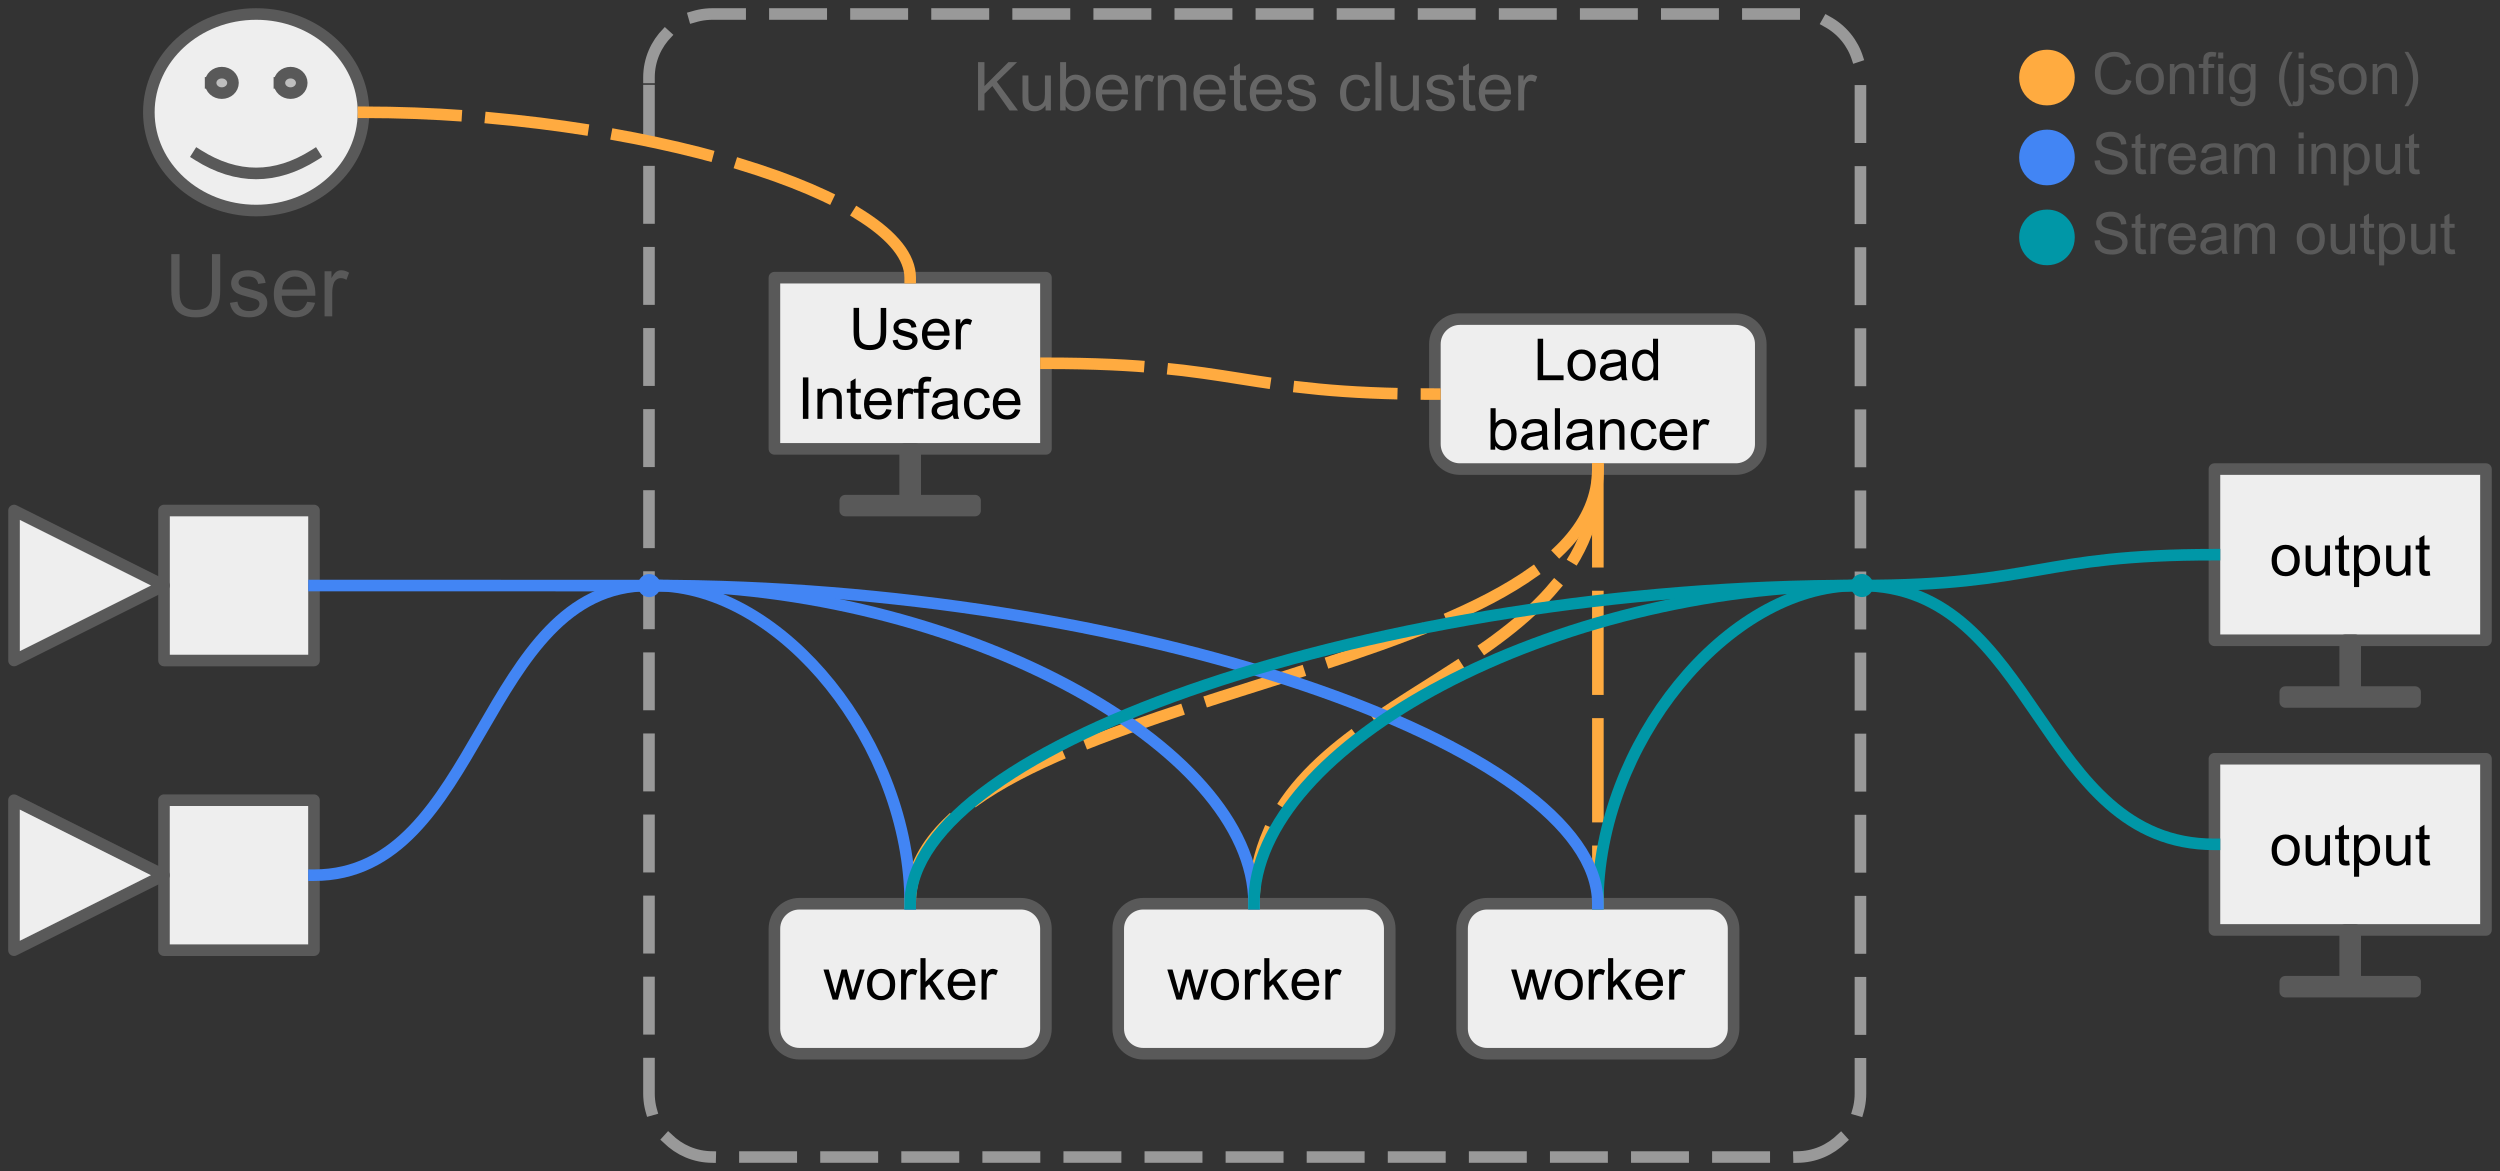 <svg version="1.1" fill="none" stroke="none" stroke-linecap="square" stroke-miterlimit="10" xmlns:xlink="http://www.w3.org/1999/xlink" xmlns="http://www.w3.org/2000/svg" viewBox="93.9 746.2 1726.67 808.8">
    <rect x="93.9" y="746.2" width="1726.67" height="808.8" fill="#333333" stroke="none"/>
    <clipPath id="g2ce745fec58_0_0.0">
        <path d="m0 0l1920.0 0l0 1920.0l-1920.0 0l0 -1920.0z" clip-rule="nonzero"/>
    </clipPath>
    <g clip-path="url(#g2ce745fec58_0_0.0)">
        <path fill="#000000" fill-opacity="0.0" d="m542.129 799.717l0 0c0 -24.216 19.631 -43.846 43.846 -43.846l749.033 0c11.629 0 22.781 4.619 31.004 12.842c8.223 8.223 12.842 19.375 12.842 31.004l0 701.757c0 24.215 -19.63 43.846 -43.846 43.846l-749.033 0c-24.215 0 -43.846 -19.63 -43.846 -43.846z" fill-rule="evenodd"/>
        <path stroke="#999999" stroke-width="8.0" stroke-linejoin="round" stroke-linecap="butt" stroke-dasharray="32.0,24.0" d="m542.129 799.717l0 0c0 -24.216 19.631 -43.846 43.846 -43.846l749.033 0c11.629 0 22.781 4.619 31.004 12.842c8.223 8.223 12.842 19.375 12.842 31.004l0 701.757c0 24.215 -19.63 43.846 -43.846 43.846l-749.033 0c-24.215 0 -43.846 -19.63 -43.846 -43.846z" fill-rule="evenodd"/>
        <path fill="#666666" d="m769.405 822.513l0 -33.391l4.422 0l0 16.562l16.578 -16.562l5.984 0l-14.0 13.531l14.625 19.859l-5.828 0l-11.906 -16.906l-5.453 5.328l0 11.578l-4.422 0zm46.635 0l0 -3.547q-2.828 4.094 -7.688 4.094q-2.141 0 -4.0 -0.812q-1.844 -0.828 -2.75 -2.062q-0.906 -1.25 -1.266 -3.047q-0.25 -1.203 -0.25 -3.828l0 -14.984l4.094 0l0 13.406q0 3.219 0.25 4.328q0.391 1.625 1.641 2.547q1.266 0.922 3.109 0.922q1.844 0 3.453 -0.938q1.625 -0.953 2.297 -2.578q0.672 -1.641 0.672 -4.734l0 -12.953l4.094 0l0 24.188l-3.656 0zm13.87 0l-3.812 0l0 -33.391l4.109 0l0 11.906q2.594 -3.25 6.625 -3.25q2.234 0 4.219 0.906q2.0 0.891 3.281 2.516q1.297 1.625 2.016 3.938q0.734 2.297 0.734 4.906q0 6.234 -3.078 9.625q-3.062 3.391 -7.375 3.391q-4.281 0 -6.719 -3.578l0 3.031zm-0.047 -12.281q0 4.359 1.188 6.297q1.938 3.156 5.234 3.156q2.688 0 4.641 -2.328q1.969 -2.344 1.969 -6.969q0 -4.734 -1.891 -6.984q-1.875 -2.266 -4.531 -2.266q-2.688 0 -4.656 2.344q-1.953 2.328 -1.953 6.75zm38.776 4.484l4.234 0.531q-1.0 3.719 -3.719 5.766q-2.703 2.047 -6.922 2.047q-5.312 0 -8.422 -3.266q-3.109 -3.266 -3.109 -9.172q0 -6.109 3.141 -9.469q3.156 -3.375 8.172 -3.375q4.844 0 7.922 3.297q3.078 3.297 3.078 9.297q0 0.359 -0.031 1.094l-18.031 0q0.219 3.984 2.25 6.109q2.031 2.109 5.062 2.109q2.25 0 3.844 -1.172q1.594 -1.188 2.531 -3.797zm-13.469 -6.625l13.516 0q-0.281 -3.047 -1.547 -4.578q-1.969 -2.375 -5.094 -2.375q-2.812 0 -4.75 1.891q-1.922 1.891 -2.125 5.062zm22.807 14.422l0 -24.188l3.688 0l0 3.656q1.422 -2.562 2.609 -3.375q1.203 -0.828 2.625 -0.828q2.078 0 4.219 1.312l-1.406 3.812q-1.5 -0.891 -3.016 -0.891q-1.344 0 -2.422 0.812q-1.062 0.797 -1.516 2.234q-0.688 2.188 -0.688 4.781l0 12.672l-4.094 0zm15.584 0l0 -24.188l3.688 0l0 3.438q2.672 -3.984 7.703 -3.984q2.188 0 4.016 0.781q1.844 0.781 2.75 2.062q0.906 1.281 1.281 3.031q0.219 1.141 0.219 3.984l0 14.875l-4.094 0l0 -14.719q0 -2.5 -0.484 -3.734q-0.484 -1.25 -1.703 -1.984q-1.219 -0.75 -2.859 -0.75q-2.609 0 -4.516 1.672q-1.906 1.656 -1.906 6.297l0 13.219l-4.094 0zm42.51 -7.797l4.234 0.531q-1.0 3.719 -3.719 5.766q-2.703 2.047 -6.922 2.047q-5.312 0 -8.422 -3.266q-3.109 -3.266 -3.109 -9.172q0 -6.109 3.141 -9.469q3.156 -3.375 8.172 -3.375q4.844 0 7.922 3.297q3.078 3.297 3.078 9.297q0 0.359 -0.031 1.094l-18.031 0q0.219 3.984 2.25 6.109q2.031 2.109 5.062 2.109q2.25 0 3.844 -1.172q1.594 -1.188 2.531 -3.797zm-13.469 -6.625l13.516 0q-0.281 -3.047 -1.547 -4.578q-1.969 -2.375 -5.094 -2.375q-2.812 0 -4.75 1.891q-1.922 1.891 -2.125 5.062zm31.807 10.75l0.594 3.625q-1.734 0.359 -3.109 0.359q-2.219 0 -3.453 -0.703q-1.234 -0.703 -1.734 -1.844q-0.5 -1.156 -0.5 -4.844l0 -13.922l-3.016 0l0 -3.188l3.016 0l0 -6.0l4.078 -2.453l0 8.453l4.125 0l0 3.188l-4.125 0l0 14.141q0 1.75 0.219 2.266q0.219 0.5 0.703 0.797q0.484 0.281 1.406 0.281q0.672 0 1.797 -0.156zm20.572 -4.125l4.234 0.531q-1.0 3.719 -3.719 5.766q-2.703 2.047 -6.922 2.047q-5.312 0 -8.422 -3.266q-3.109 -3.266 -3.109 -9.172q0 -6.109 3.141 -9.469q3.156 -3.375 8.172 -3.375q4.844 0 7.922 3.297q3.078 3.297 3.078 9.297q0 0.359 -0.031 1.094l-18.031 0q0.219 3.984 2.25 6.109q2.031 2.109 5.062 2.109q2.25 0 3.844 -1.172q1.594 -1.188 2.531 -3.797zm-13.469 -6.625l13.516 0q-0.281 -3.047 -1.547 -4.578q-1.969 -2.375 -5.094 -2.375q-2.812 0 -4.75 1.891q-1.922 1.891 -2.125 5.062zm21.214 7.203l4.047 -0.641q0.344 2.438 1.906 3.734q1.562 1.297 4.359 1.297q2.828 0 4.188 -1.141q1.375 -1.156 1.375 -2.703q0 -1.391 -1.203 -2.188q-0.844 -0.547 -4.188 -1.391q-4.516 -1.141 -6.266 -1.969q-1.734 -0.828 -2.641 -2.297q-0.891 -1.484 -0.891 -3.25q0 -1.625 0.734 -3.0q0.734 -1.375 2.016 -2.297q0.953 -0.703 2.609 -1.188q1.656 -0.484 3.547 -0.484q2.844 0 4.984 0.828q2.156 0.812 3.188 2.219q1.031 1.391 1.406 3.734l-4.0 0.547q-0.281 -1.859 -1.594 -2.906q-1.297 -1.062 -3.688 -1.062q-2.828 0 -4.047 0.938q-1.203 0.938 -1.203 2.188q0 0.797 0.5 1.438q0.5 0.656 1.578 1.094q0.609 0.234 3.625 1.047q4.344 1.156 6.062 1.906q1.719 0.734 2.703 2.156q0.984 1.406 0.984 3.5q0 2.047 -1.203 3.859q-1.188 1.812 -3.453 2.812q-2.25 0.984 -5.094 0.984q-4.719 0 -7.188 -1.953q-2.469 -1.969 -3.156 -5.812zm53.713 -1.641l4.031 0.516q-0.656 4.172 -3.375 6.531q-2.719 2.359 -6.688 2.359q-4.969 0 -7.984 -3.25q-3.016 -3.25 -3.016 -9.297q0 -3.922 1.297 -6.859q1.297 -2.938 3.953 -4.406q2.656 -1.469 5.766 -1.469q3.953 0 6.453 2.0q2.5 1.984 3.219 5.641l-4.0 0.625q-0.562 -2.438 -2.016 -3.672q-1.438 -1.234 -3.484 -1.234q-3.109 0 -5.047 2.234q-1.938 2.219 -1.938 7.016q0 4.875 1.859 7.094q1.875 2.203 4.891 2.203q2.406 0 4.031 -1.469q1.625 -1.484 2.047 -4.562zm7.453 8.859l0 -33.391l4.094 0l0 33.391l-4.094 0zm26.319 0l0 -3.547q-2.828 4.094 -7.688 4.094q-2.141 0 -4.0 -0.812q-1.844 -0.828 -2.75 -2.062q-0.906 -1.25 -1.266 -3.047q-0.25 -1.203 -0.25 -3.828l0 -14.984l4.094 0l0 13.406q0 3.219 0.25 4.328q0.391 1.625 1.641 2.547q1.266 0.922 3.109 0.922q1.844 0 3.453 -0.938q1.625 -0.953 2.297 -2.578q0.672 -1.641 0.672 -4.734l0 -12.953l4.094 0l0 24.188l-3.656 0zm8.448 -7.219l4.047 -0.641q0.344 2.438 1.906 3.734q1.562 1.297 4.359 1.297q2.828 0 4.188 -1.141q1.375 -1.156 1.375 -2.703q0 -1.391 -1.203 -2.188q-0.844 -0.547 -4.188 -1.391q-4.516 -1.141 -6.266 -1.969q-1.734 -0.828 -2.641 -2.297q-0.891 -1.484 -0.891 -3.25q0 -1.625 0.734 -3.0q0.734 -1.375 2.016 -2.297q0.953 -0.703 2.609 -1.188q1.656 -0.484 3.547 -0.484q2.844 0 4.984 0.828q2.156 0.812 3.188 2.219q1.031 1.391 1.406 3.734l-4.0 0.547q-0.281 -1.859 -1.594 -2.906q-1.297 -1.062 -3.688 -1.062q-2.828 0 -4.047 0.938q-1.203 0.938 -1.203 2.188q0 0.797 0.5 1.438q0.5 0.656 1.578 1.094q0.609 0.234 3.625 1.047q4.344 1.156 6.062 1.906q1.719 0.734 2.703 2.156q0.984 1.406 0.984 3.5q0 2.047 -1.203 3.859q-1.188 1.812 -3.453 2.812q-2.25 0.984 -5.094 0.984q-4.719 0 -7.188 -1.953q-2.469 -1.969 -3.156 -5.812zm33.922 3.547l0.594 3.625q-1.734 0.359 -3.109 0.359q-2.219 0 -3.453 -0.703q-1.234 -0.703 -1.734 -1.844q-0.5 -1.156 -0.5 -4.844l0 -13.922l-3.016 0l0 -3.188l3.016 0l0 -6.0l4.078 -2.453l0 8.453l4.125 0l0 3.188l-4.125 0l0 14.141q0 1.75 0.219 2.266q0.219 0.5 0.703 0.797q0.484 0.281 1.406 0.281q0.672 0 1.797 -0.156zm20.572 -4.125l4.234 0.531q-1.0 3.719 -3.719 5.766q-2.703 2.047 -6.922 2.047q-5.312 0 -8.422 -3.266q-3.109 -3.266 -3.109 -9.172q0 -6.109 3.141 -9.469q3.156 -3.375 8.172 -3.375q4.844 0 7.922 3.297q3.078 3.297 3.078 9.297q0 0.359 -0.031 1.094l-18.031 0q0.219 3.984 2.25 6.109q2.031 2.109 5.062 2.109q2.25 0 3.844 -1.172q1.594 -1.188 2.531 -3.797zm-13.469 -6.625l13.516 0q-0.281 -3.047 -1.547 -4.578q-1.969 -2.375 -5.094 -2.375q-2.812 0 -4.75 1.891q-1.922 1.891 -2.125 5.062zm22.807 14.422l0 -24.188l3.688 0l0 3.656q1.422 -2.562 2.609 -3.375q1.203 -0.828 2.625 -0.828q2.078 0 4.219 1.312l-1.406 3.812q-1.5 -0.891 -3.016 -0.891q-1.344 0 -2.422 0.812q-1.062 0.797 -1.516 2.234q-0.688 2.188 -0.688 4.781l0 12.672l-4.094 0z" fill-rule="nonzero"/>
        <path fill="#eeeeee" d="m310.777 1202.39l-103.591 0l0 -103.591l103.591 0z" fill-rule="evenodd"/>
        <path stroke="#595959" stroke-width="8.0" stroke-linejoin="round" stroke-linecap="butt" d="m310.777 1202.39l-103.591 0l0 -103.591l103.591 0z" fill-rule="evenodd"/>
        <path fill="#eeeeee" d="m103.596 1098.799l103.591 51.795l-103.591 51.795z" fill-rule="evenodd"/>
        <path stroke="#595959" stroke-width="8.0" stroke-linejoin="round" stroke-linecap="butt" d="m103.596 1098.799l103.591 51.795l-103.591 51.795z" fill-rule="evenodd"/>
        <path fill="#eeeeee" d="m310.742 1402.462l-103.591 0l0 -103.591l103.591 0z" fill-rule="evenodd"/>
        <path stroke="#595959" stroke-width="8.0" stroke-linejoin="round" stroke-linecap="butt" d="m310.742 1402.462l-103.591 0l0 -103.591l103.591 0z" fill-rule="evenodd"/>
        <path fill="#eeeeee" d="m103.56 1298.871l103.591 51.795l-103.591 51.795z" fill-rule="evenodd"/>
        <path stroke="#595959" stroke-width="8.0" stroke-linejoin="round" stroke-linecap="butt" d="m103.56 1298.871l103.591 51.795l-103.591 51.795z" fill-rule="evenodd"/>
        <path fill="#eeeeee" d="m196.709 823.744l0 0c0 -37.486 33.187 -67.874 74.126 -67.874c40.939 0 74.126 30.388 74.126 67.874c0 37.486 -33.187 67.874 -74.126 67.874c-40.939 0 -74.126 -30.388 -74.126 -67.874z" fill-rule="evenodd"/>
        <path fill="#bebebe" d="m239.365 803.445c0 -3.905 3.457 -7.07 7.721 -7.07c4.264 0 7.721 3.165 7.721 7.07c0 3.905 -3.457 7.07 -7.721 7.07c-4.264 0 -7.721 -3.165 -7.721 -7.07m47.496 0c0 -3.905 3.457 -7.07 7.721 -7.07c4.264 0 7.721 3.165 7.721 7.07c0 3.905 -3.457 7.07 -7.721 7.07c-4.264 0 -7.721 -3.165 -7.721 -7.07" fill-rule="evenodd"/>
        <path fill="#000000" fill-opacity="0.0" d="m230.658 853.344q40.177 25.265 80.26 0" fill-rule="evenodd"/>
        <path fill="#000000" fill-opacity="0.0" d="m196.709 823.744l0 0c0 -37.486 33.187 -67.874 74.126 -67.874c40.939 0 74.126 30.388 74.126 67.874c0 37.486 -33.187 67.874 -74.126 67.874c-40.939 0 -74.126 -30.388 -74.126 -67.874z" fill-rule="evenodd"/>
        <path stroke="#595959" stroke-width="8.0" stroke-linejoin="round" stroke-linecap="butt" d="m239.365 803.445c0 -3.905 3.457 -7.07 7.721 -7.07c4.264 0 7.721 3.165 7.721 7.07c0 3.905 -3.457 7.07 -7.721 7.07c-4.264 0 -7.721 -3.165 -7.721 -7.07m47.496 0c0 -3.905 3.457 -7.07 7.721 -7.07c4.264 0 7.721 3.165 7.721 7.07c0 3.905 -3.457 7.07 -7.721 7.07c-4.264 0 -7.721 -3.165 -7.721 -7.07" fill-rule="evenodd"/>
        <path stroke="#595959" stroke-width="8.0" stroke-linejoin="round" stroke-linecap="butt" d="m230.658 853.344q40.177 25.265 80.26 0" fill-rule="evenodd"/>
        <path stroke="#595959" stroke-width="8.0" stroke-linejoin="round" stroke-linecap="butt" d="m196.709 823.744l0 0c0 -37.486 33.187 -67.874 74.126 -67.874c40.939 0 74.126 30.388 74.126 67.874c0 37.486 -33.187 67.874 -74.126 67.874c-40.939 0 -74.126 -30.388 -74.126 -67.874z" fill-rule="evenodd"/>
        <path fill="#eeeeee" d="m628.766 1387.645l0 0c0 -9.535 7.73 -17.265 17.265 -17.265l152.997 0c4.579 0 8.971 1.819 12.209 5.057c3.238 3.238 5.057 7.63 5.057 12.208l0 69.06c0 9.536 -7.73 17.266 -17.265 17.266l-152.997 0c-9.535 0 -17.265 -7.73 -17.265 -17.266z" fill-rule="evenodd"/>
        <path stroke="#595959" stroke-width="8.0" stroke-linejoin="round" stroke-linecap="butt" d="m628.766 1387.645l0 0c0 -9.535 7.73 -17.265 17.265 -17.265l152.997 0c4.579 0 8.971 1.819 12.209 5.057c3.238 3.238 5.057 7.63 5.057 12.208l0 69.06c0 9.536 -7.73 17.266 -17.265 17.266l-152.997 0c-9.535 0 -17.265 -7.73 -17.265 -17.266z" fill-rule="evenodd"/>
        <path fill="#000000" d="m668.989 1436.575l-6.344 -20.75l3.625 0l3.297 11.984l1.234 4.453q0.078 -0.344 1.078 -4.281l3.297 -12.156l3.609 0l3.109 12.031l1.031 3.969l1.203 -4.0l3.547 -12.0l3.422 0l-6.484 20.75l-3.656 0l-3.297 -12.422l-0.797 -3.531l-4.203 15.953l-3.672 0zm23.746 -10.375q0 -5.766 3.203 -8.531q2.672 -2.312 6.531 -2.312q4.266 0 6.984 2.812q2.719 2.797 2.719 7.734q0 4.016 -1.203 6.312q-1.203 2.281 -3.5 3.562q-2.297 1.266 -5.0 1.266q-4.359 0 -7.047 -2.797q-2.688 -2.797 -2.688 -8.047zm3.609 0q0 3.984 1.734 5.969q1.75 1.984 4.391 1.984q2.609 0 4.344 -1.984q1.75 -2.0 1.75 -6.078q0 -3.859 -1.75 -5.828q-1.75 -1.984 -4.344 -1.984q-2.641 0 -4.391 1.969q-1.734 1.969 -1.734 5.953zm19.902 10.375l0 -20.75l3.172 0l0 3.156q1.203 -2.219 2.234 -2.922q1.031 -0.703 2.25 -0.703q1.781 0 3.625 1.141l-1.219 3.266q-1.281 -0.766 -2.578 -0.766q-1.156 0 -2.078 0.703q-0.906 0.688 -1.297 1.906q-0.594 1.875 -0.594 4.109l0 10.859l-3.516 0zm13.383 0l0 -28.641l3.516 0l0 16.328l8.328 -8.438l4.547 0l-7.938 7.703l8.734 13.047l-4.328 0l-6.859 -10.609l-2.484 2.391l0 8.219l-3.516 0zm34.188 -6.688l3.625 0.453q-0.859 3.188 -3.188 4.953q-2.312 1.75 -5.938 1.75q-4.547 0 -7.219 -2.797q-2.656 -2.812 -2.656 -7.875q0 -5.234 2.688 -8.125q2.703 -2.891 7.0 -2.891q4.156 0 6.797 2.844q2.641 2.828 2.641 7.969q0 0.312 -0.031 0.938l-15.469 0q0.203 3.406 1.938 5.234q1.734 1.812 4.344 1.812q1.922 0 3.281 -1.016q1.375 -1.016 2.188 -3.25zm-11.547 -5.672l11.578 0q-0.234 -2.625 -1.328 -3.938q-1.672 -2.031 -4.359 -2.031q-2.422 0 -4.078 1.625q-1.641 1.625 -1.812 4.344zm19.543 12.359l0 -20.75l3.172 0l0 3.156q1.203 -2.219 2.234 -2.922q1.031 -0.703 2.25 -0.703q1.781 0 3.625 1.141l-1.219 3.266q-1.281 -0.766 -2.578 -0.766q-1.156 0 -2.078 0.703q-0.906 0.688 -1.297 1.906q-0.594 1.875 -0.594 4.109l0 10.859l-3.516 0z" fill-rule="nonzero"/>
        <path fill="#eeeeee" d="m866.236 1387.645l0 0c0 -9.535 7.73 -17.265 17.265 -17.265l152.997 0c4.579 0 8.971 1.819 12.209 5.057c3.238 3.238 5.057 7.63 5.057 12.208l0 69.06c0 9.536 -7.73 17.266 -17.266 17.266l-152.997 0c-9.535 0 -17.265 -7.73 -17.265 -17.266z" fill-rule="evenodd"/>
        <path stroke="#595959" stroke-width="8.0" stroke-linejoin="round" stroke-linecap="butt" d="m866.236 1387.645l0 0c0 -9.535 7.73 -17.265 17.265 -17.265l152.997 0c4.579 0 8.971 1.819 12.209 5.057c3.238 3.238 5.057 7.63 5.057 12.208l0 69.06c0 9.536 -7.73 17.266 -17.266 17.266l-152.997 0c-9.535 0 -17.265 -7.73 -17.265 -17.266z" fill-rule="evenodd"/>
        <path fill="#000000" d="m906.459 1436.575l-6.344 -20.75l3.625 0l3.297 11.984l1.234 4.453q0.078 -0.344 1.078 -4.281l3.297 -12.156l3.609 0l3.109 12.031l1.031 3.969l1.203 -4.0l3.547 -12.0l3.422 0l-6.484 20.75l-3.656 0l-3.297 -12.422l-0.797 -3.531l-4.203 15.953l-3.672 0zm23.746 -10.375q0 -5.766 3.203 -8.531q2.672 -2.312 6.531 -2.312q4.266 0 6.984 2.812q2.719 2.797 2.719 7.734q0 4.016 -1.203 6.312q-1.203 2.281 -3.5 3.562q-2.297 1.266 -5.0 1.266q-4.359 0 -7.047 -2.797q-2.688 -2.797 -2.688 -8.047zm3.609 0q0 3.984 1.734 5.969q1.75 1.984 4.391 1.984q2.609 0 4.344 -1.984q1.75 -2.0 1.75 -6.078q0 -3.859 -1.75 -5.828q-1.75 -1.984 -4.344 -1.984q-2.641 0 -4.391 1.969q-1.734 1.969 -1.734 5.953zm19.902 10.375l0 -20.75l3.172 0l0 3.156q1.203 -2.219 2.234 -2.922q1.031 -0.703 2.25 -0.703q1.781 0 3.625 1.141l-1.219 3.266q-1.281 -0.766 -2.578 -0.766q-1.156 0 -2.078 0.703q-0.906 0.688 -1.297 1.906q-0.594 1.875 -0.594 4.109l0 10.859l-3.516 0zm13.383 0l0 -28.641l3.516 0l0 16.328l8.328 -8.438l4.547 0l-7.938 7.703l8.734 13.047l-4.328 0l-6.859 -10.609l-2.484 2.391l0 8.219l-3.516 0zm34.188 -6.688l3.625 0.453q-0.859 3.188 -3.188 4.953q-2.312 1.75 -5.938 1.75q-4.547 0 -7.219 -2.797q-2.656 -2.812 -2.656 -7.875q0 -5.234 2.688 -8.125q2.703 -2.891 7.0 -2.891q4.156 0 6.797 2.844q2.641 2.828 2.641 7.969q0 0.312 -0.031 0.938l-15.469 0q0.203 3.406 1.938 5.234q1.734 1.812 4.344 1.812q1.922 0 3.281 -1.016q1.375 -1.016 2.188 -3.25zm-11.547 -5.672l11.578 0q-0.234 -2.625 -1.328 -3.938q-1.672 -2.031 -4.359 -2.031q-2.422 0 -4.078 1.625q-1.641 1.625 -1.812 4.344zm19.543 12.359l0 -20.75l3.172 0l0 3.156q1.203 -2.219 2.234 -2.922q1.031 -0.703 2.25 -0.703q1.781 0 3.625 1.141l-1.219 3.266q-1.281 -0.766 -2.578 -0.766q-1.156 0 -2.078 0.703q-0.906 0.688 -1.297 1.906q-0.594 1.875 -0.594 4.109l0 10.859l-3.516 0z" fill-rule="nonzero"/>
        <path fill="#eeeeee" d="m1103.706 1387.645l0 0c0 -9.535 7.73 -17.265 17.265 -17.265l152.997 0c4.579 0 8.971 1.819 12.208 5.057c3.238 3.238 5.057 7.63 5.057 12.208l0 69.06c0 9.536 -7.73 17.266 -17.266 17.266l-152.997 0c-9.535 0 -17.265 -7.73 -17.265 -17.266z" fill-rule="evenodd"/>
        <path stroke="#595959" stroke-width="8.0" stroke-linejoin="round" stroke-linecap="butt" d="m1103.706 1387.645l0 0c0 -9.535 7.73 -17.265 17.265 -17.265l152.997 0c4.579 0 8.971 1.819 12.208 5.057c3.238 3.238 5.057 7.63 5.057 12.208l0 69.06c0 9.536 -7.73 17.266 -17.266 17.266l-152.997 0c-9.535 0 -17.265 -7.73 -17.265 -17.266z" fill-rule="evenodd"/>
        <path fill="#000000" d="m1143.929 1436.575l-6.344 -20.75l3.625 0l3.297 11.984l1.234 4.453q0.078 -0.344 1.078 -4.281l3.297 -12.156l3.609 0l3.109 12.031l1.031 3.969l1.203 -4.0l3.547 -12.0l3.422 0l-6.484 20.75l-3.656 0l-3.297 -12.422l-0.797 -3.531l-4.203 15.953l-3.672 0zm23.746 -10.375q0 -5.766 3.203 -8.531q2.672 -2.312 6.531 -2.312q4.266 0 6.984 2.812q2.719 2.797 2.719 7.734q0 4.016 -1.203 6.312q-1.203 2.281 -3.5 3.562q-2.297 1.266 -5.0 1.266q-4.359 0 -7.047 -2.797q-2.688 -2.797 -2.688 -8.047zm3.609 0q0 3.984 1.734 5.969q1.75 1.984 4.391 1.984q2.609 0 4.344 -1.984q1.75 -2.0 1.75 -6.078q0 -3.859 -1.75 -5.828q-1.75 -1.984 -4.344 -1.984q-2.641 0 -4.391 1.969q-1.734 1.969 -1.734 5.953zm19.902 10.375l0 -20.75l3.172 0l0 3.156q1.203 -2.219 2.234 -2.922q1.031 -0.703 2.25 -0.703q1.781 0 3.625 1.141l-1.219 3.266q-1.281 -0.766 -2.578 -0.766q-1.156 0 -2.078 0.703q-0.906 0.688 -1.297 1.906q-0.594 1.875 -0.594 4.109l0 10.859l-3.516 0zm13.383 0l0 -28.641l3.516 0l0 16.328l8.328 -8.438l4.547 0l-7.938 7.703l8.734 13.047l-4.328 0l-6.859 -10.609l-2.484 2.391l0 8.219l-3.516 0zm34.188 -6.688l3.625 0.453q-0.859 3.188 -3.188 4.953q-2.312 1.75 -5.938 1.75q-4.547 0 -7.219 -2.797q-2.656 -2.812 -2.656 -7.875q0 -5.234 2.688 -8.125q2.703 -2.891 7.0 -2.891q4.156 0 6.797 2.844q2.641 2.828 2.641 7.969q0 0.312 -0.031 0.938l-15.469 0q0.203 3.406 1.938 5.234q1.734 1.812 4.344 1.812q1.922 0 3.281 -1.016q1.375 -1.016 2.188 -3.25zm-11.547 -5.672l11.578 0q-0.234 -2.625 -1.328 -3.938q-1.672 -2.031 -4.359 -2.031q-2.422 0 -4.078 1.625q-1.641 1.625 -1.812 4.344zm19.543 12.359l0 -20.75l3.172 0l0 3.156q1.203 -2.219 2.234 -2.922q1.031 -0.703 2.25 -0.703q1.781 0 3.625 1.141l-1.219 3.266q-1.281 -0.766 -2.578 -0.766q-1.156 0 -2.078 0.703q-0.906 0.688 -1.297 1.906q-0.594 1.875 -0.594 4.109l0 10.859l-3.516 0z" fill-rule="nonzero"/>
        <path fill="#eeeeee" d="m1084.934 983.86l0 0c0 -9.535 7.73 -17.265 17.266 -17.265l190.54 0c4.579 0 8.971 1.819 12.208 5.057c3.238 3.238 5.057 7.629 5.057 12.208l0 69.06c0 9.536 -7.73 17.266 -17.265 17.266l-190.54 0c-9.535 0 -17.266 -7.73 -17.266 -17.266z" fill-rule="evenodd"/>
        <path stroke="#595959" stroke-width="8.0" stroke-linejoin="round" stroke-linecap="butt" d="m1084.934 983.86l0 0c0 -9.535 7.73 -17.265 17.266 -17.265l190.54 0c4.579 0 8.971 1.819 12.208 5.057c3.238 3.238 5.057 7.629 5.057 12.208l0 69.06c0 9.536 -7.73 17.266 -17.265 17.266l-190.54 0c-9.535 0 -17.266 -7.73 -17.266 -17.266z" fill-rule="evenodd"/>
        <path fill="#000000" d="m1155.915 1008.79l0 -28.641l3.781 0l0 25.266l14.109 0l0 3.375l-17.891 0zm20.637 -10.375q0 -5.766 3.203 -8.531q2.672 -2.312 6.531 -2.312q4.266 0 6.984 2.812q2.719 2.797 2.719 7.734q0 4.016 -1.203 6.312q-1.203 2.281 -3.5 3.562q-2.297 1.266 -5.0 1.266q-4.359 0 -7.047 -2.797q-2.688 -2.797 -2.688 -8.047zm3.609 0q0 3.984 1.734 5.969q1.75 1.984 4.391 1.984q2.609 0 4.344 -1.984q1.75 -2.0 1.75 -6.078q0 -3.859 -1.75 -5.828q-1.75 -1.984 -4.344 -1.984q-2.641 0 -4.391 1.969q-1.734 1.969 -1.734 5.953zm33.48 7.812q-1.953 1.656 -3.766 2.344q-1.797 0.688 -3.875 0.688q-3.406 0 -5.25 -1.672q-1.828 -1.672 -1.828 -4.266q0 -1.531 0.688 -2.781q0.688 -1.266 1.812 -2.016q1.125 -0.766 2.531 -1.156q1.031 -0.281 3.125 -0.531q4.266 -0.516 6.266 -1.219q0.031 -0.719 0.031 -0.906q0 -2.156 -1.0 -3.031q-1.344 -1.188 -4.0 -1.188q-2.484 0 -3.672 0.875q-1.172 0.859 -1.75 3.062l-3.438 -0.469q0.469 -2.203 1.547 -3.562q1.078 -1.359 3.109 -2.094q2.031 -0.734 4.703 -0.734q2.656 0 4.312 0.625q1.672 0.625 2.453 1.578q0.781 0.953 1.094 2.391q0.172 0.906 0.172 3.25l0 4.688q0 4.891 0.219 6.203q0.234 1.297 0.891 2.484l-3.672 0q-0.547 -1.094 -0.703 -2.562zm-0.297 -7.844q-1.906 0.781 -5.734 1.328q-2.172 0.312 -3.078 0.703q-0.891 0.391 -1.375 1.141q-0.484 0.75 -0.484 1.672q0 1.406 1.062 2.344q1.062 0.938 3.109 0.938q2.031 0 3.609 -0.891q1.594 -0.891 2.328 -2.438q0.562 -1.188 0.562 -3.516l0 -1.281zm22.465 10.406l0 -2.625q-1.969 3.094 -5.797 3.094q-2.484 0 -4.562 -1.359q-2.078 -1.375 -3.219 -3.828q-1.141 -2.453 -1.141 -5.641q0 -3.094 1.031 -5.625q1.031 -2.531 3.094 -3.875q2.078 -1.359 4.641 -1.359q1.875 0 3.328 0.797q1.469 0.797 2.391 2.062l0 -10.281l3.5 0l0 28.641l-3.266 0zm-11.109 -10.359q0 3.984 1.672 5.969q1.688 1.969 3.969 1.969q2.312 0 3.922 -1.875q1.609 -1.891 1.609 -5.766q0 -4.25 -1.641 -6.234q-1.641 -2.0 -4.047 -2.0q-2.344 0 -3.922 1.922q-1.562 1.906 -1.562 6.016z" fill-rule="nonzero"/>
        <path fill="#000000" d="m1126.626 1056.79l-3.25 0l0 -28.641l3.516 0l0 10.219q2.219 -2.797 5.672 -2.797q1.922 0 3.625 0.781q1.719 0.766 2.812 2.172q1.109 1.391 1.734 3.359q0.625 1.969 0.625 4.219q0 5.328 -2.641 8.25q-2.641 2.906 -6.328 2.906q-3.672 0 -5.766 -3.062l0 2.594zm-0.031 -10.531q0 3.734 1.016 5.391q1.656 2.719 4.484 2.719q2.312 0 3.984 -2.0q1.688 -2.0 1.688 -5.969q0 -4.062 -1.609 -6.0q-1.609 -1.938 -3.906 -1.938q-2.297 0 -3.984 2.016q-1.672 2.0 -1.672 5.781zm32.574 7.969q-1.953 1.656 -3.766 2.344q-1.797 0.688 -3.875 0.688q-3.406 0 -5.25 -1.672q-1.828 -1.672 -1.828 -4.266q0 -1.531 0.688 -2.781q0.688 -1.266 1.812 -2.016q1.125 -0.766 2.531 -1.156q1.031 -0.281 3.125 -0.531q4.266 -0.516 6.266 -1.219q0.031 -0.719 0.031 -0.906q0 -2.156 -1.0 -3.031q-1.344 -1.188 -4.0 -1.188q-2.484 0 -3.672 0.875q-1.172 0.859 -1.75 3.062l-3.438 -0.469q0.469 -2.203 1.547 -3.562q1.078 -1.359 3.109 -2.094q2.031 -0.734 4.703 -0.734q2.656 0 4.312 0.625q1.672 0.625 2.453 1.578q0.781 0.953 1.094 2.391q0.172 0.906 0.172 3.25l0 4.688q0 4.891 0.219 6.203q0.234 1.297 0.891 2.484l-3.672 0q-0.547 -1.094 -0.703 -2.562zm-0.297 -7.844q-1.906 0.781 -5.734 1.328q-2.172 0.312 -3.078 0.703q-0.891 0.391 -1.375 1.141q-0.484 0.75 -0.484 1.672q0 1.406 1.062 2.344q1.062 0.938 3.109 0.938q2.031 0 3.609 -0.891q1.594 -0.891 2.328 -2.438q0.562 -1.188 0.562 -3.516l0 -1.281zm8.934 10.406l0 -28.641l3.516 0l0 28.641l-3.516 0zm22.496 -2.562q-1.953 1.656 -3.766 2.344q-1.797 0.688 -3.875 0.688q-3.406 0 -5.25 -1.672q-1.828 -1.672 -1.828 -4.266q0 -1.531 0.688 -2.781q0.688 -1.266 1.812 -2.016q1.125 -0.766 2.531 -1.156q1.031 -0.281 3.125 -0.531q4.266 -0.516 6.266 -1.219q0.031 -0.719 0.031 -0.906q0 -2.156 -1.0 -3.031q-1.344 -1.188 -4.0 -1.188q-2.484 0 -3.672 0.875q-1.172 0.859 -1.75 3.062l-3.438 -0.469q0.469 -2.203 1.547 -3.562q1.078 -1.359 3.109 -2.094q2.031 -0.734 4.703 -0.734q2.656 0 4.312 0.625q1.672 0.625 2.453 1.578q0.781 0.953 1.094 2.391q0.172 0.906 0.172 3.25l0 4.688q0 4.891 0.219 6.203q0.234 1.297 0.891 2.484l-3.672 0q-0.547 -1.094 -0.703 -2.562zm-0.297 -7.844q-1.906 0.781 -5.734 1.328q-2.172 0.312 -3.078 0.703q-0.891 0.391 -1.375 1.141q-0.484 0.75 -0.484 1.672q0 1.406 1.062 2.344q1.062 0.938 3.109 0.938q2.031 0 3.609 -0.891q1.594 -0.891 2.328 -2.438q0.562 -1.188 0.562 -3.516l0 -1.281zm9.012 10.406l0 -20.75l3.156 0l0 2.953q2.297 -3.422 6.609 -3.422q1.875 0 3.438 0.688q1.578 0.672 2.359 1.766q0.781 1.094 1.094 2.594q0.203 0.969 0.203 3.422l0 12.75l-3.516 0l0 -12.625q0 -2.141 -0.422 -3.203q-0.406 -1.062 -1.453 -1.703q-1.047 -0.641 -2.453 -0.641q-2.234 0 -3.875 1.438q-1.625 1.422 -1.625 5.406l0 11.328l-3.516 0zm35.777 -7.594l3.453 0.438q-0.562 3.578 -2.906 5.609q-2.328 2.016 -5.719 2.016q-4.266 0 -6.859 -2.781q-2.578 -2.781 -2.578 -7.984q0 -3.359 1.109 -5.875q1.125 -2.516 3.391 -3.781q2.281 -1.266 4.953 -1.266q3.375 0 5.516 1.719q2.156 1.703 2.766 4.844l-3.422 0.531q-0.484 -2.094 -1.734 -3.141q-1.234 -1.062 -2.984 -1.062q-2.656 0 -4.328 1.906q-1.656 1.906 -1.656 6.031q0 4.172 1.594 6.078q1.609 1.891 4.188 1.891q2.078 0 3.453 -1.266q1.391 -1.281 1.766 -3.906zm20.672 0.906l3.625 0.453q-0.859 3.188 -3.188 4.953q-2.312 1.75 -5.938 1.75q-4.547 0 -7.219 -2.797q-2.656 -2.812 -2.656 -7.875q0 -5.234 2.688 -8.125q2.703 -2.891 7.0 -2.891q4.156 0 6.797 2.844q2.641 2.828 2.641 7.969q0 0.312 -0.031 0.938l-15.469 0q0.203 3.406 1.938 5.234q1.734 1.812 4.344 1.812q1.922 0 3.281 -1.016q1.375 -1.016 2.188 -3.25zm-11.547 -5.672l11.578 0q-0.234 -2.625 -1.328 -3.938q-1.672 -2.031 -4.359 -2.031q-2.422 0 -4.078 1.625q-1.641 1.625 -1.812 4.344zm19.543 12.359l0 -20.75l3.172 0l0 3.156q1.203 -2.219 2.234 -2.922q1.031 -0.703 2.25 -0.703q1.781 0 3.625 1.141l-1.219 3.266q-1.281 -0.766 -2.578 -0.766q-1.156 0 -2.078 0.703q-0.906 0.688 -1.297 1.906q-0.594 1.875 -0.594 4.109l0 10.859l-3.516 0z" fill-rule="nonzero"/>
        <path fill="#eeeeee" d="m1623.349 1070.185l187.527 0l0 118.236l-187.527 0z" fill-rule="evenodd"/>
        <path stroke="#595959" stroke-width="8.0" stroke-linejoin="round" stroke-linecap="butt" d="m1623.349 1070.185l187.527 0l0 118.236l-187.527 0z" fill-rule="evenodd"/>
        <path fill="#000000" d="m1662.836 1133.328q0 -5.766 3.203 -8.531q2.672 -2.312 6.531 -2.312q4.266 0 6.984 2.812q2.719 2.797 2.719 7.734q0 4.016 -1.203 6.312q-1.203 2.281 -3.5 3.562q-2.297 1.266 -5.0 1.266q-4.359 0 -7.047 -2.797q-2.688 -2.797 -2.688 -8.047zm3.609 0q0 3.984 1.734 5.969q1.75 1.984 4.391 1.984q2.609 0 4.344 -1.984q1.75 -2.0 1.75 -6.078q0 -3.859 -1.75 -5.828q-1.75 -1.984 -4.344 -1.984q-2.641 0 -4.391 1.969q-1.734 1.969 -1.734 5.953zm33.543 10.375l0 -3.047q-2.422 3.516 -6.578 3.516q-1.844 0 -3.438 -0.703q-1.594 -0.703 -2.359 -1.766q-0.766 -1.062 -1.078 -2.609q-0.219 -1.031 -0.219 -3.281l0 -12.859l3.516 0l0 11.516q0 2.75 0.219 3.703q0.328 1.391 1.391 2.188q1.078 0.781 2.672 0.781q1.578 0 2.953 -0.812q1.391 -0.812 1.969 -2.203q0.578 -1.391 0.578 -4.047l0 -11.125l3.516 0l0 20.75l-3.141 0zm16.324 -3.141l0.516 3.094q-1.484 0.328 -2.656 0.328q-1.922 0 -2.984 -0.609q-1.047 -0.609 -1.484 -1.594q-0.422 -0.984 -0.422 -4.156l0 -11.938l-2.578 0l0 -2.734l2.578 0l0 -5.125l3.5 -2.109l0 7.234l3.531 0l0 2.734l-3.531 0l0 12.141q0 1.5 0.188 1.938q0.188 0.422 0.594 0.672q0.422 0.25 1.203 0.25q0.594 0 1.547 -0.125zm3.441 11.094l0 -28.703l3.203 0l0 2.703q1.125 -1.578 2.547 -2.375q1.438 -0.797 3.469 -0.797q2.656 0 4.688 1.375q2.031 1.359 3.062 3.859q1.031 2.484 1.031 5.453q0 3.188 -1.141 5.734q-1.141 2.547 -3.328 3.906q-2.172 1.359 -4.562 1.359q-1.766 0 -3.172 -0.734q-1.391 -0.75 -2.281 -1.891l0 10.109l-3.516 0zm3.188 -18.203q0 4.0 1.609 5.922q1.625 1.906 3.938 1.906q2.344 0 4.0 -1.984q1.672 -1.984 1.672 -6.141q0 -3.969 -1.625 -5.938q-1.625 -1.969 -3.891 -1.969q-2.25 0 -3.984 2.094q-1.719 2.094 -1.719 6.109zm32.652 10.25l0 -3.047q-2.422 3.516 -6.578 3.516q-1.844 0 -3.438 -0.703q-1.594 -0.703 -2.359 -1.766q-0.766 -1.062 -1.078 -2.609q-0.219 -1.031 -0.219 -3.281l0 -12.859l3.516 0l0 11.516q0 2.75 0.219 3.703q0.328 1.391 1.391 2.188q1.078 0.781 2.672 0.781q1.578 0 2.953 -0.812q1.391 -0.812 1.969 -2.203q0.578 -1.391 0.578 -4.047l0 -11.125l3.516 0l0 20.75l-3.141 0zm16.324 -3.141l0.516 3.094q-1.484 0.328 -2.656 0.328q-1.922 0 -2.984 -0.609q-1.047 -0.609 -1.484 -1.594q-0.422 -0.984 -0.422 -4.156l0 -11.938l-2.578 0l0 -2.734l2.578 0l0 -5.125l3.5 -2.109l0 7.234l3.531 0l0 2.734l-3.531 0l0 12.141q0 1.5 0.188 1.938q0.188 0.422 0.594 0.672q0.422 0.25 1.203 0.25q0.594 0 1.547 -0.125z" fill-rule="nonzero"/>
        <path fill="#eeeeee" d="m1713.648 1188.421l6.929 0l0 35.78l-6.929 0z" fill-rule="evenodd"/>
        <path stroke="#595959" stroke-width="8.0" stroke-linejoin="round" stroke-linecap="butt" d="m1713.648 1188.421l6.929 0l0 35.78l-6.929 0z" fill-rule="evenodd"/>
        <path fill="#eeeeee" d="m1672.294 1224.201l89.638 0l0 6.803l-89.638 0z" fill-rule="evenodd"/>
        <path stroke="#595959" stroke-width="8.0" stroke-linejoin="round" stroke-linecap="butt" d="m1672.294 1224.201l89.638 0l0 6.803l-89.638 0z" fill-rule="evenodd"/>
        <path fill="#eeeeee" d="m1623.349 1270.251l187.527 0l0 118.236l-187.527 0z" fill-rule="evenodd"/>
        <path stroke="#595959" stroke-width="8.0" stroke-linejoin="round" stroke-linecap="butt" d="m1623.349 1270.251l187.527 0l0 118.236l-187.527 0z" fill-rule="evenodd"/>
        <path fill="#000000" d="m1662.836 1333.394q0 -5.766 3.203 -8.531q2.672 -2.312 6.531 -2.312q4.266 0 6.984 2.812q2.719 2.797 2.719 7.734q0 4.016 -1.203 6.312q-1.203 2.281 -3.5 3.562q-2.297 1.266 -5.0 1.266q-4.359 0 -7.047 -2.797q-2.688 -2.797 -2.688 -8.047zm3.609 0q0 3.984 1.734 5.969q1.75 1.984 4.391 1.984q2.609 0 4.344 -1.984q1.75 -2.0 1.75 -6.078q0 -3.859 -1.75 -5.828q-1.75 -1.984 -4.344 -1.984q-2.641 0 -4.391 1.969q-1.734 1.969 -1.734 5.953zm33.543 10.375l0 -3.047q-2.422 3.516 -6.578 3.516q-1.844 0 -3.438 -0.703q-1.594 -0.703 -2.359 -1.766q-0.766 -1.062 -1.078 -2.609q-0.219 -1.031 -0.219 -3.281l0 -12.859l3.516 0l0 11.516q0 2.75 0.219 3.703q0.328 1.391 1.391 2.188q1.078 0.781 2.672 0.781q1.578 0 2.953 -0.812q1.391 -0.812 1.969 -2.203q0.578 -1.391 0.578 -4.047l0 -11.125l3.516 0l0 20.75l-3.141 0zm16.324 -3.141l0.516 3.094q-1.484 0.328 -2.656 0.328q-1.922 0 -2.984 -0.609q-1.047 -0.609 -1.484 -1.594q-0.422 -0.984 -0.422 -4.156l0 -11.938l-2.578 0l0 -2.734l2.578 0l0 -5.125l3.5 -2.109l0 7.234l3.531 0l0 2.734l-3.531 0l0 12.141q0 1.5 0.188 1.938q0.188 0.422 0.594 0.672q0.422 0.25 1.203 0.25q0.594 0 1.547 -0.125zm3.441 11.094l0 -28.703l3.203 0l0 2.703q1.125 -1.578 2.547 -2.375q1.438 -0.797 3.469 -0.797q2.656 0 4.688 1.375q2.031 1.359 3.062 3.859q1.031 2.484 1.031 5.453q0 3.188 -1.141 5.734q-1.141 2.547 -3.328 3.906q-2.172 1.359 -4.562 1.359q-1.766 0 -3.172 -0.734q-1.391 -0.75 -2.281 -1.891l0 10.109l-3.516 0zm3.188 -18.203q0 4.0 1.609 5.922q1.625 1.906 3.938 1.906q2.344 0 4.0 -1.984q1.672 -1.984 1.672 -6.141q0 -3.969 -1.625 -5.938q-1.625 -1.969 -3.891 -1.969q-2.25 0 -3.984 2.094q-1.719 2.094 -1.719 6.109zm32.652 10.25l0 -3.047q-2.422 3.516 -6.578 3.516q-1.844 0 -3.438 -0.703q-1.594 -0.703 -2.359 -1.766q-0.766 -1.062 -1.078 -2.609q-0.219 -1.031 -0.219 -3.281l0 -12.859l3.516 0l0 11.516q0 2.75 0.219 3.703q0.328 1.391 1.391 2.188q1.078 0.781 2.672 0.781q1.578 0 2.953 -0.812q1.391 -0.812 1.969 -2.203q0.578 -1.391 0.578 -4.047l0 -11.125l3.516 0l0 20.75l-3.141 0zm16.324 -3.141l0.516 3.094q-1.484 0.328 -2.656 0.328q-1.922 0 -2.984 -0.609q-1.047 -0.609 -1.484 -1.594q-0.422 -0.984 -0.422 -4.156l0 -11.938l-2.578 0l0 -2.734l2.578 0l0 -5.125l3.5 -2.109l0 7.234l3.531 0l0 2.734l-3.531 0l0 12.141q0 1.5 0.188 1.938q0.188 0.422 0.594 0.672q0.422 0.25 1.203 0.25q0.594 0 1.547 -0.125z" fill-rule="nonzero"/>
        <path fill="#eeeeee" d="m1713.648 1388.487l6.929 0l0 35.78l-6.929 0z" fill-rule="evenodd"/>
        <path stroke="#595959" stroke-width="8.0" stroke-linejoin="round" stroke-linecap="butt" d="m1713.648 1388.487l6.929 0l0 35.78l-6.929 0z" fill-rule="evenodd"/>
        <path fill="#eeeeee" d="m1672.294 1424.266l89.638 0l0 6.803l-89.638 0z" fill-rule="evenodd"/>
        <path stroke="#595959" stroke-width="8.0" stroke-linejoin="round" stroke-linecap="butt" d="m1672.294 1424.266l89.638 0l0 6.803l-89.638 0z" fill-rule="evenodd"/>
        <path fill="#eeeeee" d="m628.766 937.98l187.528 0l0 118.236l-187.528 0z" fill-rule="evenodd"/>
        <path stroke="#595959" stroke-width="8.0" stroke-linejoin="round" stroke-linecap="butt" d="m628.766 937.98l187.528 0l0 118.236l-187.528 0z" fill-rule="evenodd"/>
        <path fill="#000000" d="m702.179 958.858l3.797 0l0 16.547q0 4.312 -0.984 6.859q-0.969 2.531 -3.531 4.125q-2.547 1.594 -6.688 1.594q-4.016 0 -6.578 -1.375q-2.562 -1.391 -3.656 -4.016q-1.094 -2.641 -1.094 -7.188l0 -16.547l3.797 0l0 16.531q0 3.734 0.688 5.5q0.703 1.766 2.391 2.719q1.688 0.953 4.125 0.953q4.188 0 5.953 -1.891q1.781 -1.891 1.781 -7.281l0 -16.531zm8.246 22.453l3.469 -0.547q0.297 2.078 1.625 3.203q1.344 1.109 3.75 1.109q2.422 0 3.594 -0.984q1.172 -0.984 1.172 -2.312q0 -1.203 -1.031 -1.875q-0.719 -0.469 -3.594 -1.203q-3.875 -0.969 -5.375 -1.672q-1.484 -0.719 -2.266 -1.984q-0.766 -1.266 -0.766 -2.781q0 -1.391 0.641 -2.562q0.641 -1.188 1.734 -1.969q0.812 -0.609 2.219 -1.031q1.422 -0.422 3.047 -0.422q2.438 0 4.281 0.703q1.859 0.703 2.734 1.906q0.875 1.203 1.203 3.219l-3.438 0.469q-0.234 -1.609 -1.359 -2.5q-1.109 -0.906 -3.172 -0.906q-2.422 0 -3.453 0.812q-1.031 0.797 -1.031 1.875q0 0.672 0.422 1.219q0.438 0.578 1.359 0.938q0.516 0.203 3.094 0.906q3.734 1.0 5.203 1.641q1.484 0.625 2.312 1.844q0.844 1.203 0.844 3.0q0 1.75 -1.031 3.312q-1.016 1.547 -2.953 2.406q-1.922 0.844 -4.375 0.844q-4.031 0 -6.156 -1.672q-2.125 -1.688 -2.703 -4.984zm35.609 -0.5l3.625 0.453q-0.859 3.188 -3.188 4.953q-2.312 1.75 -5.938 1.75q-4.547 0 -7.219 -2.797q-2.656 -2.812 -2.656 -7.875q0 -5.234 2.688 -8.125q2.703 -2.891 7.0 -2.891q4.156 0 6.797 2.844q2.641 2.828 2.641 7.969q0 0.312 -0.031 0.938l-15.469 0q0.203 3.406 1.938 5.234q1.734 1.812 4.344 1.812q1.922 0 3.281 -1.016q1.375 -1.016 2.188 -3.25zm-11.547 -5.672l11.578 0q-0.234 -2.625 -1.328 -3.938q-1.672 -2.031 -4.359 -2.031q-2.422 0 -4.078 1.625q-1.641 1.625 -1.812 4.344zm19.543 12.359l0 -20.75l3.172 0l0 3.156q1.203 -2.219 2.234 -2.922q1.031 -0.703 2.25 -0.703q1.781 0 3.625 1.141l-1.219 3.266q-1.281 -0.766 -2.578 -0.766q-1.156 0 -2.078 0.703q-0.906 0.688 -1.297 1.906q-0.594 1.875 -0.594 4.109l0 10.859l-3.516 0z" fill-rule="nonzero"/>
        <path fill="#000000" d="m648.442 1035.498l0 -28.641l3.781 0l0 28.641l-3.781 0zm10.02 0l0 -20.75l3.156 0l0 2.953q2.297 -3.422 6.609 -3.422q1.875 0 3.438 0.688q1.578 0.672 2.359 1.766q0.781 1.094 1.094 2.594q0.203 0.969 0.203 3.422l0 12.75l-3.516 0l0 -12.625q0 -2.141 -0.422 -3.203q-0.406 -1.062 -1.453 -1.703q-1.047 -0.641 -2.453 -0.641q-2.234 0 -3.875 1.438q-1.625 1.422 -1.625 5.406l0 11.328l-3.516 0zm29.918 -3.141l0.516 3.094q-1.484 0.328 -2.656 0.328q-1.922 0 -2.984 -0.609q-1.047 -0.609 -1.484 -1.594q-0.422 -0.984 -0.422 -4.156l0 -11.938l-2.578 0l0 -2.734l2.578 0l0 -5.125l3.5 -2.109l0 7.234l3.531 0l0 2.734l-3.531 0l0 12.141q0 1.5 0.188 1.938q0.188 0.422 0.594 0.672q0.422 0.25 1.203 0.25q0.594 0 1.547 -0.125zm17.645 -3.547l3.625 0.453q-0.859 3.188 -3.188 4.953q-2.312 1.75 -5.938 1.75q-4.547 0 -7.219 -2.797q-2.656 -2.812 -2.656 -7.875q0 -5.234 2.688 -8.125q2.703 -2.891 7.0 -2.891q4.156 0 6.797 2.844q2.641 2.828 2.641 7.969q0 0.312 -0.031 0.938l-15.469 0q0.203 3.406 1.938 5.234q1.734 1.812 4.344 1.812q1.922 0 3.281 -1.016q1.375 -1.016 2.188 -3.25zm-11.547 -5.672l11.578 0q-0.234 -2.625 -1.328 -3.938q-1.672 -2.031 -4.359 -2.031q-2.422 0 -4.078 1.625q-1.641 1.625 -1.812 4.344zm19.543 12.359l0 -20.75l3.172 0l0 3.156q1.203 -2.219 2.234 -2.922q1.031 -0.703 2.25 -0.703q1.781 0 3.625 1.141l-1.219 3.266q-1.281 -0.766 -2.578 -0.766q-1.156 0 -2.078 0.703q-0.906 0.688 -1.297 1.906q-0.594 1.875 -0.594 4.109l0 10.859l-3.516 0zm14.211 0l0 -18.016l-3.109 0l0 -2.734l3.109 0l0 -2.203q0 -2.094 0.359 -3.109q0.516 -1.359 1.797 -2.203q1.281 -0.859 3.578 -0.859q1.484 0 3.281 0.359l-0.531 3.062q-1.094 -0.203 -2.062 -0.203q-1.609 0 -2.281 0.688q-0.656 0.688 -0.656 2.562l0 1.906l4.047 0l0 2.734l-4.047 0l0 18.016l-3.484 0zm23.801 -2.562q-1.953 1.656 -3.766 2.344q-1.797 0.688 -3.875 0.688q-3.406 0 -5.25 -1.672q-1.828 -1.672 -1.828 -4.266q0 -1.531 0.688 -2.781q0.688 -1.266 1.812 -2.016q1.125 -0.766 2.531 -1.156q1.031 -0.281 3.125 -0.531q4.266 -0.516 6.266 -1.219q0.031 -0.719 0.031 -0.906q0 -2.156 -1.0 -3.031q-1.344 -1.188 -4.0 -1.188q-2.484 0 -3.672 0.875q-1.172 0.859 -1.75 3.062l-3.438 -0.469q0.469 -2.203 1.547 -3.562q1.078 -1.359 3.109 -2.094q2.031 -0.734 4.703 -0.734q2.656 0 4.312 0.625q1.672 0.625 2.453 1.578q0.781 0.953 1.094 2.391q0.172 0.906 0.172 3.25l0 4.688q0 4.891 0.219 6.203q0.234 1.297 0.891 2.484l-3.672 0q-0.547 -1.094 -0.703 -2.562zm-0.297 -7.844q-1.906 0.781 -5.734 1.328q-2.172 0.312 -3.078 0.703q-0.891 0.391 -1.375 1.141q-0.484 0.75 -0.484 1.672q0 1.406 1.062 2.344q1.062 0.938 3.109 0.938q2.031 0 3.609 -0.891q1.594 -0.891 2.328 -2.438q0.562 -1.188 0.562 -3.516l0 -1.281zm22.543 2.812l3.453 0.438q-0.562 3.578 -2.906 5.609q-2.328 2.016 -5.719 2.016q-4.266 0 -6.859 -2.781q-2.578 -2.781 -2.578 -7.984q0 -3.359 1.109 -5.875q1.125 -2.516 3.391 -3.781q2.281 -1.266 4.953 -1.266q3.375 0 5.516 1.719q2.156 1.703 2.766 4.844l-3.422 0.531q-0.484 -2.094 -1.734 -3.141q-1.234 -1.062 -2.984 -1.062q-2.656 0 -4.328 1.906q-1.656 1.906 -1.656 6.031q0 4.172 1.594 6.078q1.609 1.891 4.188 1.891q2.078 0 3.453 -1.266q1.391 -1.281 1.766 -3.906zm20.672 0.906l3.625 0.453q-0.859 3.188 -3.188 4.953q-2.312 1.75 -5.938 1.75q-4.547 0 -7.219 -2.797q-2.656 -2.812 -2.656 -7.875q0 -5.234 2.688 -8.125q2.703 -2.891 7.0 -2.891q4.156 0 6.797 2.844q2.641 2.828 2.641 7.969q0 0.312 -0.031 0.938l-15.469 0q0.203 3.406 1.938 5.234q1.734 1.812 4.344 1.812q1.922 0 3.281 -1.016q1.375 -1.016 2.188 -3.25zm-11.547 -5.672l11.578 0q-0.234 -2.625 -1.328 -3.938q-1.672 -2.031 -4.359 -2.031q-2.422 0 -4.078 1.625q-1.641 1.625 -1.812 4.344z" fill-rule="nonzero"/>
        <path fill="#eeeeee" d="m719.066 1056.217l6.929 0l0 35.78l-6.929 0z" fill-rule="evenodd"/>
        <path stroke="#595959" stroke-width="8.0" stroke-linejoin="round" stroke-linecap="butt" d="m719.066 1056.217l6.929 0l0 35.78l-6.929 0z" fill-rule="evenodd"/>
        <path fill="#eeeeee" d="m677.711 1091.996l89.638 0l0 6.803l-89.638 0z" fill-rule="evenodd"/>
        <path stroke="#595959" stroke-width="8.0" stroke-linejoin="round" stroke-linecap="butt" d="m677.711 1091.996l89.638 0l0 6.803l-89.638 0z" fill-rule="evenodd"/>
        <path fill="#000000" fill-opacity="0.0" d="m344.961 823.744c188.787 0 377.575 57.118 377.575 114.236" fill-rule="evenodd"/>
        <path stroke="#ffab40" stroke-width="8.0" stroke-linejoin="round" stroke-linecap="butt" stroke-dasharray="64.0,24.0" d="m344.961 823.744c188.787 0 377.575 57.118 377.575 114.236" fill-rule="evenodd"/>
        <path fill="#000000" fill-opacity="0.0" d="m816.294 997.098c67.16 0 100.742 5.323 134.32 10.646c33.579 5.323 67.155 10.646 134.31 10.646" fill-rule="evenodd"/>
        <path stroke="#ffab40" stroke-width="8.0" stroke-linejoin="round" stroke-linecap="butt" stroke-dasharray="64.0,24.0" d="m816.294 997.098c67.16 0 100.742 5.323 134.32 10.646c33.579 5.323 67.155 10.646 134.31 10.646" fill-rule="evenodd"/>
        <path fill="#000000" fill-opacity="0.0" d="m1197.47 1070.185c0 75.049 0.016 112.574 0.031 150.097c0.016 37.524 0.031 75.046 0.031 150.092" fill-rule="evenodd"/>
        <path stroke="#ffab40" stroke-width="8.0" stroke-linejoin="round" stroke-linecap="butt" stroke-dasharray="64.0,24.0" d="m1197.47 1070.185c0 75.049 0.016 112.574 0.031 150.097c0.016 37.524 0.031 75.046 0.031 150.092" fill-rule="evenodd"/>
        <path fill="#000000" fill-opacity="0.0" d="m1197.47 1070.185c0 75.049 -59.37 112.574 -118.74 150.097c-59.37 37.524 -118.74 75.046 -118.74 150.092" fill-rule="evenodd"/>
        <path stroke="#ffab40" stroke-width="8.0" stroke-linejoin="round" stroke-linecap="butt" stroke-dasharray="64.0,24.0" d="m1197.47 1070.185c0 75.049 -59.37 112.574 -118.74 150.097c-59.37 37.524 -118.74 75.046 -118.74 150.092" fill-rule="evenodd"/>
        <path fill="#000000" fill-opacity="0.0" d="m1197.47 1070.185c0 75.049 -118.732 112.574 -237.465 150.097c-118.732 37.524 -237.465 75.046 -237.465 150.092" fill-rule="evenodd"/>
        <path stroke="#ffab40" stroke-width="8.0" stroke-linejoin="round" stroke-linecap="butt" stroke-dasharray="64.0,24.0" d="m1197.47 1070.185c0 75.049 -118.732 112.574 -237.465 150.097c-118.732 37.524 -237.465 75.046 -237.465 150.092" fill-rule="evenodd"/>
        <path fill="#000000" fill-opacity="0.0" d="m1378.853 1150.596c61.124 0 91.684 44.693 122.247 89.386c30.563 44.693 61.128 89.386 122.257 89.386" fill-rule="evenodd"/>
        <path stroke="#0097a7" stroke-width="8.0" stroke-linejoin="round" stroke-linecap="butt" d="m1378.853 1150.596c61.124 0 91.684 44.693 122.247 89.386c30.563 44.693 61.128 89.386 122.257 89.386" fill-rule="evenodd"/>
        <path fill="#000000" fill-opacity="0.0" d="m1378.853 1150.596c61.124 0 91.684 -5.323 122.247 -10.646c30.563 -5.323 61.128 -10.646 122.257 -10.646" fill-rule="evenodd"/>
        <path stroke="#0097a7" stroke-width="8.0" stroke-linejoin="round" stroke-linecap="butt" d="m1378.853 1150.596c61.124 0 91.684 -5.323 122.247 -10.646c30.563 -5.323 61.128 -10.646 122.257 -10.646" fill-rule="evenodd"/>
        <path fill="#000000" fill-opacity="0.0" d="m310.742 1350.667c57.847 0 86.769 -50.016 115.694 -100.031c28.925 -50.016 57.854 -100.031 115.708 -100.031" fill-rule="evenodd"/>
        <path stroke="#4285f4" stroke-width="8.0" stroke-linejoin="round" stroke-linecap="butt" d="m310.742 1350.667c57.847 0 86.769 -50.016 115.694 -100.031c28.925 -50.016 57.854 -100.031 115.708 -100.031" fill-rule="evenodd"/>
        <path fill="#000000" fill-opacity="0.0" d="m310.777 1150.594c57.838 0 86.759 0.016 115.676 0.031c28.917 0.016 57.831 0.031 115.662 0.031" fill-rule="evenodd"/>
        <path stroke="#4285f4" stroke-width="8.0" stroke-linejoin="round" stroke-linecap="butt" d="m310.777 1150.594c57.838 0 86.759 0.016 115.676 0.031c28.917 0.016 57.831 0.031 115.662 0.031" fill-rule="evenodd"/>
        <path fill="#4285f4" d="m538.438 1150.625l0 0c0 -2.209 1.72 -4.0 3.843 -4.0l0 0c1.019 0 1.996 0.422 2.717 1.172c0.721 0.75 1.125 1.768 1.125 2.828l0 0c0 2.209 -1.72 4.0 -3.843 4.0l0 0c-2.122 0 -3.843 -1.791 -3.843 -4.0z" fill-rule="evenodd"/>
        <path stroke="#4285f4" stroke-width="8.0" stroke-linejoin="round" stroke-linecap="butt" d="m538.438 1150.625l0 0c0 -2.209 1.72 -4.0 3.843 -4.0l0 0c1.019 0 1.996 0.422 2.717 1.172c0.721 0.75 1.125 1.768 1.125 2.828l0 0c0 2.209 -1.72 4.0 -3.843 4.0l0 0c-2.122 0 -3.843 -1.791 -3.843 -4.0z" fill-rule="evenodd"/>
        <path fill="#0097a7" d="m1376.05 1150.596l0 0c0 -2.209 1.72 -4.0 3.842 -4.0l0 0c1.019 0 1.996 0.421 2.717 1.172c0.721 0.75 1.125 1.768 1.125 2.828l0 0c0 2.209 -1.72 4.0 -3.843 4.0l0 0c-2.122 0 -3.842 -1.791 -3.842 -4.0z" fill-rule="evenodd"/>
        <path stroke="#0097a7" stroke-width="8.0" stroke-linejoin="round" stroke-linecap="butt" d="m1376.05 1150.596l0 0c0 -2.209 1.72 -4.0 3.842 -4.0l0 0c1.019 0 1.996 0.421 2.717 1.172c0.721 0.75 1.125 1.768 1.125 2.828l0 0c0 2.209 -1.72 4.0 -3.843 4.0l0 0c-2.122 0 -3.842 -1.791 -3.842 -4.0z" fill-rule="evenodd"/>
        <path fill="#000000" fill-opacity="0.0" d="m1197.47 1370.379c0 -109.89 89.291 -219.78 178.583 -219.78" fill-rule="evenodd"/>
        <path stroke="#0097a7" stroke-width="8.0" stroke-linejoin="round" stroke-linecap="butt" d="m1197.47 1370.379c0 -109.89 89.291 -219.78 178.583 -219.78" fill-rule="evenodd"/>
        <path fill="#000000" fill-opacity="0.0" d="m546.123 1150.625c88.205 0 176.409 109.874 176.409 219.748" fill-rule="evenodd"/>
        <path stroke="#4285f4" stroke-width="8.0" stroke-linejoin="round" stroke-linecap="butt" d="m546.123 1150.625c88.205 0 176.409 109.874 176.409 219.748" fill-rule="evenodd"/>
        <path fill="#000000" fill-opacity="0.0" d="m546.123 1150.625c206.945 0 413.89 109.874 413.89 219.748" fill-rule="evenodd"/>
        <path stroke="#4285f4" stroke-width="8.0" stroke-linejoin="round" stroke-linecap="butt" d="m546.123 1150.625c206.945 0 413.89 109.874 413.89 219.748" fill-rule="evenodd"/>
        <path fill="#000000" fill-opacity="0.0" d="m546.123 1150.625c325.669 0 651.339 109.874 651.339 219.748" fill-rule="evenodd"/>
        <path stroke="#4285f4" stroke-width="8.0" stroke-linejoin="round" stroke-linecap="butt" d="m546.123 1150.625c325.669 0 651.339 109.874 651.339 219.748" fill-rule="evenodd"/>
        <path fill="#000000" fill-opacity="0.0" d="m960.0 1370.379c0 -109.89 208.031 -219.78 416.063 -219.78" fill-rule="evenodd"/>
        <path stroke="#0097a7" stroke-width="8.0" stroke-linejoin="round" stroke-linecap="butt" d="m960.0 1370.379c0 -109.89 208.031 -219.78 416.063 -219.78" fill-rule="evenodd"/>
        <path fill="#000000" fill-opacity="0.0" d="m722.53 1370.379c0 -109.89 326.756 -219.78 653.512 -219.78" fill-rule="evenodd"/>
        <path stroke="#0097a7" stroke-width="8.0" stroke-linejoin="round" stroke-linecap="butt" d="m722.53 1370.379c0 -109.89 326.756 -219.78 653.512 -219.78" fill-rule="evenodd"/>
        <path fill="#000000" fill-opacity="0.0" d="m1478.667 763.745l335.276 0l0 291.244l-335.276 0z" fill-rule="evenodd"/>
        <path fill="#ffab40" d="m1526.87 799.786q0 5.359 -2.578 9.781q-2.578 4.422 -6.984 6.922q-4.406 2.5 -9.641 2.5q-5.359 0 -9.781 -2.578q-4.422 -2.578 -6.922 -6.984q-2.5 -4.406 -2.5 -9.641q0 -5.359 2.578 -9.797q2.578 -4.438 6.984 -6.938q4.406 -2.5 9.641 -2.5q8.156 0 13.672 5.625q5.531 5.609 5.531 13.609z" fill-rule="nonzero"/>
        <path fill="#595959" d="m1562.295 801.098l3.797 0.969q-1.203 4.656 -4.297 7.109q-3.094 2.453 -7.562 2.453q-4.625 0 -7.531 -1.875q-2.906 -1.891 -4.422 -5.469q-1.5 -3.578 -1.5 -7.672q0 -4.469 1.703 -7.797q1.703 -3.344 4.859 -5.062q3.156 -1.734 6.953 -1.734q4.297 0 7.219 2.188q2.938 2.188 4.078 6.156l-3.719 0.875q-1.0 -3.125 -2.906 -4.547q-1.891 -1.422 -4.75 -1.422q-3.312 0 -5.531 1.578q-2.203 1.578 -3.109 4.25q-0.891 2.656 -0.891 5.5q0 3.641 1.062 6.375q1.062 2.719 3.297 4.078q2.25 1.344 4.875 1.344q3.188 0 5.391 -1.828q2.203 -1.844 2.984 -5.469zm6.699 -0.328q0 -5.766 3.203 -8.531q2.672 -2.312 6.531 -2.312q4.266 0 6.984 2.812q2.719 2.797 2.719 7.734q0 4.016 -1.203 6.312q-1.203 2.281 -3.5 3.562q-2.297 1.266 -5.0 1.266q-4.359 0 -7.047 -2.797q-2.688 -2.797 -2.688 -8.047zm3.609 0q0 3.984 1.734 5.969q1.75 1.984 4.391 1.984q2.609 0 4.344 -1.984q1.75 -2.0 1.75 -6.078q0 -3.859 -1.75 -5.828q-1.75 -1.984 -4.344 -1.984q-2.641 0 -4.391 1.969q-1.734 1.969 -1.734 5.953zm19.949 10.375l0 -20.75l3.156 0l0 2.953q2.297 -3.422 6.609 -3.422q1.875 0 3.438 0.688q1.578 0.672 2.359 1.766q0.781 1.094 1.094 2.594q0.203 0.969 0.203 3.422l0 12.75l-3.516 0l0 -12.625q0 -2.141 -0.422 -3.203q-0.406 -1.062 -1.453 -1.703q-1.047 -0.641 -2.453 -0.641q-2.234 0 -3.875 1.438q-1.625 1.422 -1.625 5.406l0 11.328l-3.516 0zm23.09 0l0 -18.016l-3.109 0l0 -2.734l3.109 0l0 -2.203q0 -2.094 0.359 -3.109q0.516 -1.359 1.797 -2.203q1.281 -0.859 3.578 -0.859q1.484 0 3.281 0.359l-0.531 3.062q-1.094 -0.203 -2.062 -0.203q-1.609 0 -2.281 0.688q-0.656 0.688 -0.656 2.562l0 1.906l4.047 0l0 2.734l-4.047 0l0 18.016l-3.484 0zm10.285 -24.594l0 -4.047l3.516 0l0 4.047l-3.516 0zm0 24.594l0 -20.75l3.516 0l0 20.75l-3.516 0zm8.23 1.719l3.406 0.516q0.219 1.578 1.203 2.297q1.297 0.984 3.562 0.984q2.453 0 3.781 -0.984q1.328 -0.969 1.797 -2.734q0.266 -1.078 0.25 -4.516q-2.312 2.719 -5.75 2.719q-4.266 0 -6.609 -3.078q-2.344 -3.094 -2.344 -7.406q0 -2.969 1.062 -5.484q1.078 -2.516 3.109 -3.875q2.047 -1.375 4.812 -1.375q3.672 0 6.047 2.969l0 -2.5l3.25 0l0 17.938q0 4.844 -1.0 6.859q-0.984 2.031 -3.125 3.203q-2.125 1.172 -5.25 1.172q-3.719 0 -6.0 -1.672q-2.281 -1.672 -2.203 -5.031zm2.906 -12.469q0 4.094 1.609 5.969q1.625 1.875 4.078 1.875q2.422 0 4.062 -1.859q1.641 -1.875 1.641 -5.859q0 -3.812 -1.703 -5.734q-1.688 -1.938 -4.062 -1.938q-2.344 0 -3.984 1.906q-1.641 1.891 -1.641 5.641zm37.812 19.172q-2.906 -3.672 -4.922 -8.594q-2.016 -4.922 -2.016 -10.203q0 -4.641 1.5 -8.906q1.766 -4.938 5.438 -9.844l2.516 0q-2.359 4.062 -3.125 5.797q-1.188 2.703 -1.875 5.625q-0.844 3.656 -0.844 7.344q0 9.406 5.844 18.781l-2.516 0zm6.586 -32.969l0 -4.094l3.516 0l0 4.094l-3.516 0zm-4.469 32.594l0.672 -2.984q1.047 0.266 1.656 0.266q1.078 0 1.609 -0.719q0.531 -0.703 0.531 -3.547l0 -21.812l3.516 0l0 21.891q0 3.828 -1.0 5.328q-1.266 1.953 -4.219 1.953q-1.438 0 -2.766 -0.375zm11.965 -14.234l3.469 -0.547q0.297 2.078 1.625 3.203q1.344 1.109 3.75 1.109q2.422 0 3.594 -0.984q1.172 -0.984 1.172 -2.312q0 -1.203 -1.031 -1.875q-0.719 -0.469 -3.594 -1.203q-3.875 -0.969 -5.375 -1.672q-1.484 -0.719 -2.266 -1.984q-0.766 -1.266 -0.766 -2.781q0 -1.391 0.641 -2.562q0.641 -1.188 1.734 -1.969q0.812 -0.609 2.219 -1.031q1.422 -0.422 3.047 -0.422q2.438 0 4.281 0.703q1.859 0.703 2.734 1.906q0.875 1.203 1.203 3.219l-3.438 0.469q-0.234 -1.609 -1.359 -2.5q-1.109 -0.906 -3.172 -0.906q-2.422 0 -3.453 0.812q-1.031 0.797 -1.031 1.875q0 0.672 0.422 1.219q0.438 0.578 1.359 0.938q0.516 0.203 3.094 0.906q3.734 1.0 5.203 1.641q1.484 0.625 2.312 1.844q0.844 1.203 0.844 3.0q0 1.75 -1.031 3.312q-1.016 1.547 -2.953 2.406q-1.922 0.844 -4.375 0.844q-4.031 0 -6.156 -1.672q-2.125 -1.688 -2.703 -4.984zm20.094 -4.188q0 -5.766 3.203 -8.531q2.672 -2.312 6.531 -2.312q4.266 0 6.984 2.812q2.719 2.797 2.719 7.734q0 4.016 -1.203 6.312q-1.203 2.281 -3.5 3.562q-2.297 1.266 -5.0 1.266q-4.359 0 -7.047 -2.797q-2.688 -2.797 -2.688 -8.047zm3.609 0q0 3.984 1.734 5.969q1.75 1.984 4.391 1.984q2.609 0 4.344 -1.984q1.75 -2.0 1.75 -6.078q0 -3.859 -1.75 -5.828q-1.75 -1.984 -4.344 -1.984q-2.641 0 -4.391 1.969q-1.734 1.969 -1.734 5.953zm19.949 10.375l0 -20.75l3.156 0l0 2.953q2.297 -3.422 6.609 -3.422q1.875 0 3.438 0.688q1.578 0.672 2.359 1.766q0.781 1.094 1.094 2.594q0.203 0.969 0.203 3.422l0 12.75l-3.516 0l0 -12.625q0 -2.141 -0.422 -3.203q-0.406 -1.062 -1.453 -1.703q-1.047 -0.641 -2.453 -0.641q-2.234 0 -3.875 1.438q-1.625 1.422 -1.625 5.406l0 11.328l-3.516 0zm24.543 8.422l-2.516 0q5.844 -9.375 5.844 -18.781q0 -3.672 -0.844 -7.281q-0.656 -2.922 -1.859 -5.625q-0.75 -1.75 -3.141 -5.859l2.516 0q3.672 4.906 5.438 9.844q1.5 4.266 1.5 8.906q0 5.281 -2.031 10.203q-2.016 4.922 -4.906 8.594z" fill-rule="nonzero"/>
        <path fill="#4285f4" d="m1526.87 854.986q0 5.359 -2.578 9.781q-2.578 4.422 -6.984 6.922q-4.406 2.5 -9.641 2.5q-5.359 0 -9.781 -2.578q-4.422 -2.578 -6.922 -6.984q-2.5 -4.406 -2.5 -9.641q0 -5.359 2.578 -9.797q2.578 -4.438 6.984 -6.938q4.406 -2.5 9.641 -2.5q8.156 0 13.672 5.625q5.531 5.609 5.531 13.609z" fill-rule="nonzero"/>
        <path fill="#595959" d="m1540.577 857.142l3.578 -0.312q0.25 2.156 1.172 3.531q0.938 1.375 2.891 2.234q1.953 0.844 4.391 0.844q2.172 0 3.828 -0.641q1.656 -0.656 2.469 -1.781q0.812 -1.125 0.812 -2.453q0 -1.344 -0.781 -2.344q-0.781 -1.016 -2.578 -1.688q-1.156 -0.453 -5.109 -1.391q-3.938 -0.953 -5.516 -1.797q-2.047 -1.078 -3.062 -2.672q-1.0 -1.594 -1.0 -3.562q0 -2.172 1.234 -4.047q1.234 -1.891 3.594 -2.859q2.359 -0.984 5.25 -0.984q3.188 0 5.609 1.031q2.438 1.016 3.75 3.016q1.312 1.984 1.406 4.516l-3.641 0.266q-0.281 -2.719 -1.984 -4.094q-1.688 -1.391 -4.984 -1.391q-3.438 0 -5.016 1.266q-1.562 1.25 -1.562 3.031q0 1.547 1.109 2.531q1.094 1.0 5.703 2.047q4.625 1.047 6.344 1.828q2.5 1.156 3.688 2.922q1.203 1.766 1.203 4.062q0 2.297 -1.312 4.312q-1.312 2.016 -3.766 3.141q-2.438 1.125 -5.516 1.125q-3.875 0 -6.516 -1.125q-2.625 -1.141 -4.125 -3.406q-1.484 -2.281 -1.562 -5.156zm35.195 6.062l0.516 3.094q-1.484 0.328 -2.656 0.328q-1.922 0 -2.984 -0.609q-1.047 -0.609 -1.484 -1.594q-0.422 -0.984 -0.422 -4.156l0 -11.938l-2.578 0l0 -2.734l2.578 0l0 -5.125l3.5 -2.109l0 7.234l3.531 0l0 2.734l-3.531 0l0 12.141q0 1.5 0.188 1.938q0.188 0.422 0.594 0.672q0.422 0.25 1.203 0.25q0.594 0 1.547 -0.125zm3.395 3.141l0 -20.75l3.172 0l0 3.156q1.203 -2.219 2.234 -2.922q1.031 -0.703 2.25 -0.703q1.781 0 3.625 1.141l-1.219 3.266q-1.281 -0.766 -2.578 -0.766q-1.156 0 -2.078 0.703q-0.906 0.688 -1.297 1.906q-0.594 1.875 -0.594 4.109l0 10.859l-3.516 0zm27.57 -6.688l3.625 0.453q-0.859 3.188 -3.188 4.953q-2.312 1.75 -5.938 1.75q-4.547 0 -7.219 -2.797q-2.656 -2.812 -2.656 -7.875q0 -5.234 2.688 -8.125q2.703 -2.891 7.0 -2.891q4.156 0 6.797 2.844q2.641 2.828 2.641 7.969q0 0.312 -0.031 0.938l-15.469 0q0.203 3.406 1.938 5.234q1.734 1.812 4.344 1.812q1.922 0 3.281 -1.016q1.375 -1.016 2.188 -3.25zm-11.547 -5.672l11.578 0q-0.234 -2.625 -1.328 -3.938q-1.672 -2.031 -4.359 -2.031q-2.422 0 -4.078 1.625q-1.641 1.625 -1.812 4.344zm33.121 9.797q-1.953 1.656 -3.766 2.344q-1.797 0.688 -3.875 0.688q-3.406 0 -5.25 -1.672q-1.828 -1.672 -1.828 -4.266q0 -1.531 0.688 -2.781q0.688 -1.266 1.812 -2.016q1.125 -0.766 2.531 -1.156q1.031 -0.281 3.125 -0.531q4.266 -0.516 6.266 -1.219q0.031 -0.719 0.031 -0.906q0 -2.156 -1.0 -3.031q-1.344 -1.188 -4.0 -1.188q-2.484 0 -3.672 0.875q-1.172 0.859 -1.75 3.062l-3.438 -0.469q0.469 -2.203 1.547 -3.562q1.078 -1.359 3.109 -2.094q2.031 -0.734 4.703 -0.734q2.656 0 4.312 0.625q1.672 0.625 2.453 1.578q0.781 0.953 1.094 2.391q0.172 0.906 0.172 3.25l0 4.688q0 4.891 0.219 6.203q0.234 1.297 0.891 2.484l-3.672 0q-0.547 -1.094 -0.703 -2.562zm-0.297 -7.844q-1.906 0.781 -5.734 1.328q-2.172 0.312 -3.078 0.703q-0.891 0.391 -1.375 1.141q-0.484 0.75 -0.484 1.672q0 1.406 1.062 2.344q1.062 0.938 3.109 0.938q2.031 0 3.609 -0.891q1.594 -0.891 2.328 -2.438q0.562 -1.188 0.562 -3.516l0 -1.281zm9.012 10.406l0 -20.75l3.141 0l0 2.922q0.984 -1.531 2.594 -2.453q1.625 -0.938 3.703 -0.938q2.297 0 3.766 0.969q1.484 0.953 2.094 2.672q2.453 -3.641 6.406 -3.641q3.078 0 4.734 1.719q1.672 1.703 1.672 5.266l0 14.234l-3.5 0l0 -13.062q0 -2.109 -0.344 -3.031q-0.344 -0.938 -1.25 -1.5q-0.891 -0.578 -2.094 -0.578q-2.188 0 -3.641 1.469q-1.438 1.453 -1.438 4.656l0 12.047l-3.516 0l0 -13.484q0 -2.344 -0.859 -3.516q-0.859 -1.172 -2.812 -1.172q-1.484 0 -2.75 0.781q-1.266 0.781 -1.828 2.297q-0.562 1.5 -0.562 4.328l0 10.766l-3.516 0zm44.449 -24.594l0 -4.047l3.516 0l0 4.047l-3.516 0zm0 24.594l0 -20.75l3.516 0l0 20.75l-3.516 0zm8.871 0l0 -20.75l3.156 0l0 2.953q2.297 -3.422 6.609 -3.422q1.875 0 3.438 0.688q1.578 0.672 2.359 1.766q0.781 1.094 1.094 2.594q0.203 0.969 0.203 3.422l0 12.75l-3.516 0l0 -12.625q0 -2.141 -0.422 -3.203q-0.406 -1.062 -1.453 -1.703q-1.047 -0.641 -2.453 -0.641q-2.234 0 -3.875 1.438q-1.625 1.422 -1.625 5.406l0 11.328l-3.516 0zm22.246 7.953l0 -28.703l3.203 0l0 2.703q1.125 -1.578 2.547 -2.375q1.438 -0.797 3.469 -0.797q2.656 0 4.688 1.375q2.031 1.359 3.062 3.859q1.031 2.484 1.031 5.453q0 3.188 -1.141 5.734q-1.141 2.547 -3.328 3.906q-2.172 1.359 -4.562 1.359q-1.766 0 -3.172 -0.734q-1.391 -0.75 -2.281 -1.891l0 10.109l-3.516 0zm3.188 -18.203q0 4.0 1.609 5.922q1.625 1.906 3.938 1.906q2.344 0 4.0 -1.984q1.672 -1.984 1.672 -6.141q0 -3.969 -1.625 -5.938q-1.625 -1.969 -3.891 -1.969q-2.25 0 -3.984 2.094q-1.719 2.094 -1.719 6.109zm32.652 10.25l0 -3.047q-2.422 3.516 -6.578 3.516q-1.844 0 -3.438 -0.703q-1.594 -0.703 -2.359 -1.766q-0.766 -1.062 -1.078 -2.609q-0.219 -1.031 -0.219 -3.281l0 -12.859l3.516 0l0 11.516q0 2.75 0.219 3.703q0.328 1.391 1.391 2.188q1.078 0.781 2.672 0.781q1.578 0 2.953 -0.812q1.391 -0.812 1.969 -2.203q0.578 -1.391 0.578 -4.047l0 -11.125l3.516 0l0 20.75l-3.141 0zm16.324 -3.141l0.516 3.094q-1.484 0.328 -2.656 0.328q-1.922 0 -2.984 -0.609q-1.047 -0.609 -1.484 -1.594q-0.422 -0.984 -0.422 -4.156l0 -11.938l-2.578 0l0 -2.734l2.578 0l0 -5.125l3.5 -2.109l0 7.234l3.531 0l0 2.734l-3.531 0l0 12.141q0 1.5 0.188 1.938q0.188 0.422 0.594 0.672q0.422 0.25 1.203 0.25q0.594 0 1.547 -0.125z" fill-rule="nonzero"/>
        <path fill="#0097a7" d="m1526.87 910.186q0 5.359 -2.578 9.781q-2.578 4.422 -6.984 6.922q-4.406 2.5 -9.641 2.5q-5.359 0 -9.781 -2.578q-4.422 -2.578 -6.922 -6.984q-2.5 -4.406 -2.5 -9.641q0 -5.359 2.578 -9.797q2.578 -4.438 6.984 -6.938q4.406 -2.5 9.641 -2.5q8.156 0 13.672 5.625q5.531 5.609 5.531 13.609z" fill-rule="nonzero"/>
        <path fill="#595959" d="m1540.577 912.342l3.578 -0.312q0.25 2.156 1.172 3.531q0.938 1.375 2.891 2.234q1.953 0.844 4.391 0.844q2.172 0 3.828 -0.641q1.656 -0.656 2.469 -1.781q0.812 -1.125 0.812 -2.453q0 -1.344 -0.781 -2.344q-0.781 -1.016 -2.578 -1.688q-1.156 -0.453 -5.109 -1.391q-3.938 -0.953 -5.516 -1.797q-2.047 -1.078 -3.062 -2.672q-1.0 -1.594 -1.0 -3.562q0 -2.172 1.234 -4.047q1.234 -1.891 3.594 -2.859q2.359 -0.984 5.25 -0.984q3.188 0 5.609 1.031q2.438 1.016 3.75 3.016q1.312 1.984 1.406 4.516l-3.641 0.266q-0.281 -2.719 -1.984 -4.094q-1.688 -1.391 -4.984 -1.391q-3.438 0 -5.016 1.266q-1.562 1.25 -1.562 3.031q0 1.547 1.109 2.531q1.094 1.0 5.703 2.047q4.625 1.047 6.344 1.828q2.5 1.156 3.688 2.922q1.203 1.766 1.203 4.062q0 2.297 -1.312 4.312q-1.312 2.016 -3.766 3.141q-2.438 1.125 -5.516 1.125q-3.875 0 -6.516 -1.125q-2.625 -1.141 -4.125 -3.406q-1.484 -2.281 -1.562 -5.156zm35.195 6.062l0.516 3.094q-1.484 0.328 -2.656 0.328q-1.922 0 -2.984 -0.609q-1.047 -0.609 -1.484 -1.594q-0.422 -0.984 -0.422 -4.156l0 -11.938l-2.578 0l0 -2.734l2.578 0l0 -5.125l3.5 -2.109l0 7.234l3.531 0l0 2.734l-3.531 0l0 12.141q0 1.5 0.188 1.938q0.188 0.422 0.594 0.672q0.422 0.25 1.203 0.25q0.594 0 1.547 -0.125zm3.395 3.141l0 -20.75l3.172 0l0 3.156q1.203 -2.219 2.234 -2.922q1.031 -0.703 2.25 -0.703q1.781 0 3.625 1.141l-1.219 3.266q-1.281 -0.766 -2.578 -0.766q-1.156 0 -2.078 0.703q-0.906 0.688 -1.297 1.906q-0.594 1.875 -0.594 4.109l0 10.859l-3.516 0zm27.57 -6.688l3.625 0.453q-0.859 3.188 -3.188 4.953q-2.312 1.75 -5.938 1.75q-4.547 0 -7.219 -2.797q-2.656 -2.812 -2.656 -7.875q0 -5.234 2.688 -8.125q2.703 -2.891 7.0 -2.891q4.156 0 6.797 2.844q2.641 2.828 2.641 7.969q0 0.312 -0.031 0.938l-15.469 0q0.203 3.406 1.938 5.234q1.734 1.812 4.344 1.812q1.922 0 3.281 -1.016q1.375 -1.016 2.188 -3.25zm-11.547 -5.672l11.578 0q-0.234 -2.625 -1.328 -3.938q-1.672 -2.031 -4.359 -2.031q-2.422 0 -4.078 1.625q-1.641 1.625 -1.812 4.344zm33.121 9.797q-1.953 1.656 -3.766 2.344q-1.797 0.688 -3.875 0.688q-3.406 0 -5.25 -1.672q-1.828 -1.672 -1.828 -4.266q0 -1.531 0.688 -2.781q0.688 -1.266 1.812 -2.016q1.125 -0.766 2.531 -1.156q1.031 -0.281 3.125 -0.531q4.266 -0.516 6.266 -1.219q0.031 -0.719 0.031 -0.906q0 -2.156 -1.0 -3.031q-1.344 -1.188 -4.0 -1.188q-2.484 0 -3.672 0.875q-1.172 0.859 -1.75 3.062l-3.438 -0.469q0.469 -2.203 1.547 -3.562q1.078 -1.359 3.109 -2.094q2.031 -0.734 4.703 -0.734q2.656 0 4.312 0.625q1.672 0.625 2.453 1.578q0.781 0.953 1.094 2.391q0.172 0.906 0.172 3.25l0 4.688q0 4.891 0.219 6.203q0.234 1.297 0.891 2.484l-3.672 0q-0.547 -1.094 -0.703 -2.562zm-0.297 -7.844q-1.906 0.781 -5.734 1.328q-2.172 0.312 -3.078 0.703q-0.891 0.391 -1.375 1.141q-0.484 0.75 -0.484 1.672q0 1.406 1.062 2.344q1.062 0.938 3.109 0.938q2.031 0 3.609 -0.891q1.594 -0.891 2.328 -2.438q0.562 -1.188 0.562 -3.516l0 -1.281zm9.012 10.406l0 -20.75l3.141 0l0 2.922q0.984 -1.531 2.594 -2.453q1.625 -0.938 3.703 -0.938q2.297 0 3.766 0.969q1.484 0.953 2.094 2.672q2.453 -3.641 6.406 -3.641q3.078 0 4.734 1.719q1.672 1.703 1.672 5.266l0 14.234l-3.5 0l0 -13.062q0 -2.109 -0.344 -3.031q-0.344 -0.938 -1.25 -1.5q-0.891 -0.578 -2.094 -0.578q-2.188 0 -3.641 1.469q-1.438 1.453 -1.438 4.656l0 12.047l-3.516 0l0 -13.484q0 -2.344 -0.859 -3.516q-0.859 -1.172 -2.812 -1.172q-1.484 0 -2.75 0.781q-1.266 0.781 -1.828 2.297q-0.562 1.5 -0.562 4.328l0 10.766l-3.516 0zm43.121 -10.375q0 -5.766 3.203 -8.531q2.672 -2.312 6.531 -2.312q4.266 0 6.984 2.812q2.719 2.797 2.719 7.734q0 4.016 -1.203 6.312q-1.203 2.281 -3.5 3.562q-2.297 1.266 -5.0 1.266q-4.359 0 -7.047 -2.797q-2.688 -2.797 -2.688 -8.047zm3.609 0q0 3.984 1.734 5.969q1.75 1.984 4.391 1.984q2.609 0 4.344 -1.984q1.75 -2.0 1.75 -6.078q0 -3.859 -1.75 -5.828q-1.75 -1.984 -4.344 -1.984q-2.641 0 -4.391 1.969q-1.734 1.969 -1.734 5.953zm33.543 10.375l0 -3.047q-2.422 3.516 -6.578 3.516q-1.844 0 -3.438 -0.703q-1.594 -0.703 -2.359 -1.766q-0.766 -1.062 -1.078 -2.609q-0.219 -1.031 -0.219 -3.281l0 -12.859l3.516 0l0 11.516q0 2.75 0.219 3.703q0.328 1.391 1.391 2.188q1.078 0.781 2.672 0.781q1.578 0 2.953 -0.812q1.391 -0.812 1.969 -2.203q0.578 -1.391 0.578 -4.047l0 -11.125l3.516 0l0 20.75l-3.141 0zm16.324 -3.141l0.516 3.094q-1.484 0.328 -2.656 0.328q-1.922 0 -2.984 -0.609q-1.047 -0.609 -1.484 -1.594q-0.422 -0.984 -0.422 -4.156l0 -11.938l-2.578 0l0 -2.734l2.578 0l0 -5.125l3.5 -2.109l0 7.234l3.531 0l0 2.734l-3.531 0l0 12.141q0 1.5 0.188 1.938q0.188 0.422 0.594 0.672q0.422 0.25 1.203 0.25q0.594 0 1.547 -0.125zm3.441 11.094l0 -28.703l3.203 0l0 2.703q1.125 -1.578 2.547 -2.375q1.438 -0.797 3.469 -0.797q2.656 0 4.688 1.375q2.031 1.359 3.062 3.859q1.031 2.484 1.031 5.453q0 3.188 -1.141 5.734q-1.141 2.547 -3.328 3.906q-2.172 1.359 -4.562 1.359q-1.766 0 -3.172 -0.734q-1.391 -0.75 -2.281 -1.891l0 10.109l-3.516 0zm3.188 -18.203q0 4.0 1.609 5.922q1.625 1.906 3.938 1.906q2.344 0 4.0 -1.984q1.672 -1.984 1.672 -6.141q0 -3.969 -1.625 -5.938q-1.625 -1.969 -3.891 -1.969q-2.25 0 -3.984 2.094q-1.719 2.094 -1.719 6.109zm32.652 10.25l0 -3.047q-2.422 3.516 -6.578 3.516q-1.844 0 -3.438 -0.703q-1.594 -0.703 -2.359 -1.766q-0.766 -1.062 -1.078 -2.609q-0.219 -1.031 -0.219 -3.281l0 -12.859l3.516 0l0 11.516q0 2.75 0.219 3.703q0.328 1.391 1.391 2.188q1.078 0.781 2.672 0.781q1.578 0 2.953 -0.812q1.391 -0.812 1.969 -2.203q0.578 -1.391 0.578 -4.047l0 -11.125l3.516 0l0 20.75l-3.141 0zm16.324 -3.141l0.516 3.094q-1.484 0.328 -2.656 0.328q-1.922 0 -2.984 -0.609q-1.047 -0.609 -1.484 -1.594q-0.422 -0.984 -0.422 -4.156l0 -11.938l-2.578 0l0 -2.734l2.578 0l0 -5.125l3.5 -2.109l0 7.234l3.531 0l0 2.734l-3.531 0l0 12.141q0 1.5 0.188 1.938q0.188 0.422 0.594 0.672q0.422 0.25 1.203 0.25q0.594 0 1.547 -0.125z" fill-rule="nonzero"/>
        <path fill="#000000" fill-opacity="0.0" d="m181.543 898.068l178.583 0l0 88.882l-178.583 0z" fill-rule="evenodd"/>
        <path fill="#595959" d="m240.307 921.715l5.688 0l0 24.812q0 6.484 -1.469 10.297q-1.469 3.797 -5.297 6.188q-3.812 2.391 -10.031 2.391q-6.031 0 -9.875 -2.078q-3.828 -2.078 -5.469 -6.016q-1.641 -3.953 -1.641 -10.781l0 -24.812l5.688 0l0 24.781q0 5.609 1.031 8.266q1.047 2.641 3.578 4.078q2.531 1.438 6.203 1.438q6.266 0 8.922 -2.844q2.672 -2.844 2.672 -10.938l0 -24.781zm12.361 33.672l5.219 -0.828q0.438 3.141 2.438 4.812q2.016 1.656 5.625 1.656q3.625 0 5.375 -1.469q1.766 -1.484 1.766 -3.469q0 -1.797 -1.547 -2.812q-1.094 -0.703 -5.391 -1.797q-5.812 -1.469 -8.047 -2.531q-2.234 -1.062 -3.406 -2.953q-1.156 -1.891 -1.156 -4.188q0 -2.078 0.953 -3.844q0.953 -1.781 2.594 -2.953q1.234 -0.906 3.359 -1.531q2.125 -0.625 4.562 -0.625q3.656 0 6.422 1.062q2.766 1.047 4.078 2.844q1.328 1.797 1.828 4.812l-5.156 0.703q-0.359 -2.391 -2.047 -3.734q-1.672 -1.359 -4.75 -1.359q-3.641 0 -5.188 1.203q-1.547 1.203 -1.547 2.812q0 1.031 0.641 1.844q0.641 0.859 2.016 1.406q0.797 0.297 4.656 1.344q5.609 1.5 7.812 2.453q2.219 0.953 3.469 2.766q1.266 1.812 1.266 4.516q0 2.641 -1.547 4.969q-1.531 2.328 -4.438 3.609q-2.891 1.266 -6.562 1.266q-6.062 0 -9.25 -2.516q-3.172 -2.531 -4.047 -7.469zm53.406 -0.734l5.453 0.672q-1.281 4.766 -4.781 7.406q-3.484 2.641 -8.906 2.641q-6.812 0 -10.812 -4.203q-4.0 -4.203 -4.0 -11.797q0 -7.844 4.031 -12.172q4.047 -4.344 10.5 -4.344q6.234 0 10.188 4.25q3.953 4.234 3.953 11.953q0 0.469 -0.031 1.406l-23.203 0q0.297 5.125 2.906 7.844q2.609 2.719 6.5 2.719q2.906 0 4.953 -1.516q2.047 -1.531 3.25 -4.859zm-17.312 -8.531l17.375 0q-0.344 -3.922 -1.984 -5.891q-2.531 -3.047 -6.547 -3.047q-3.625 0 -6.109 2.438q-2.469 2.422 -2.734 6.5zm29.322 18.547l0 -31.109l4.75 0l0 4.719q1.812 -3.312 3.344 -4.359q1.547 -1.062 3.391 -1.062q2.672 0 5.422 1.688l-1.812 4.906q-1.938 -1.156 -3.859 -1.156q-1.734 0 -3.109 1.047q-1.375 1.047 -1.969 2.891q-0.875 2.812 -0.875 6.141l0 16.297l-5.281 0z" fill-rule="nonzero"/>
    </g>
</svg>